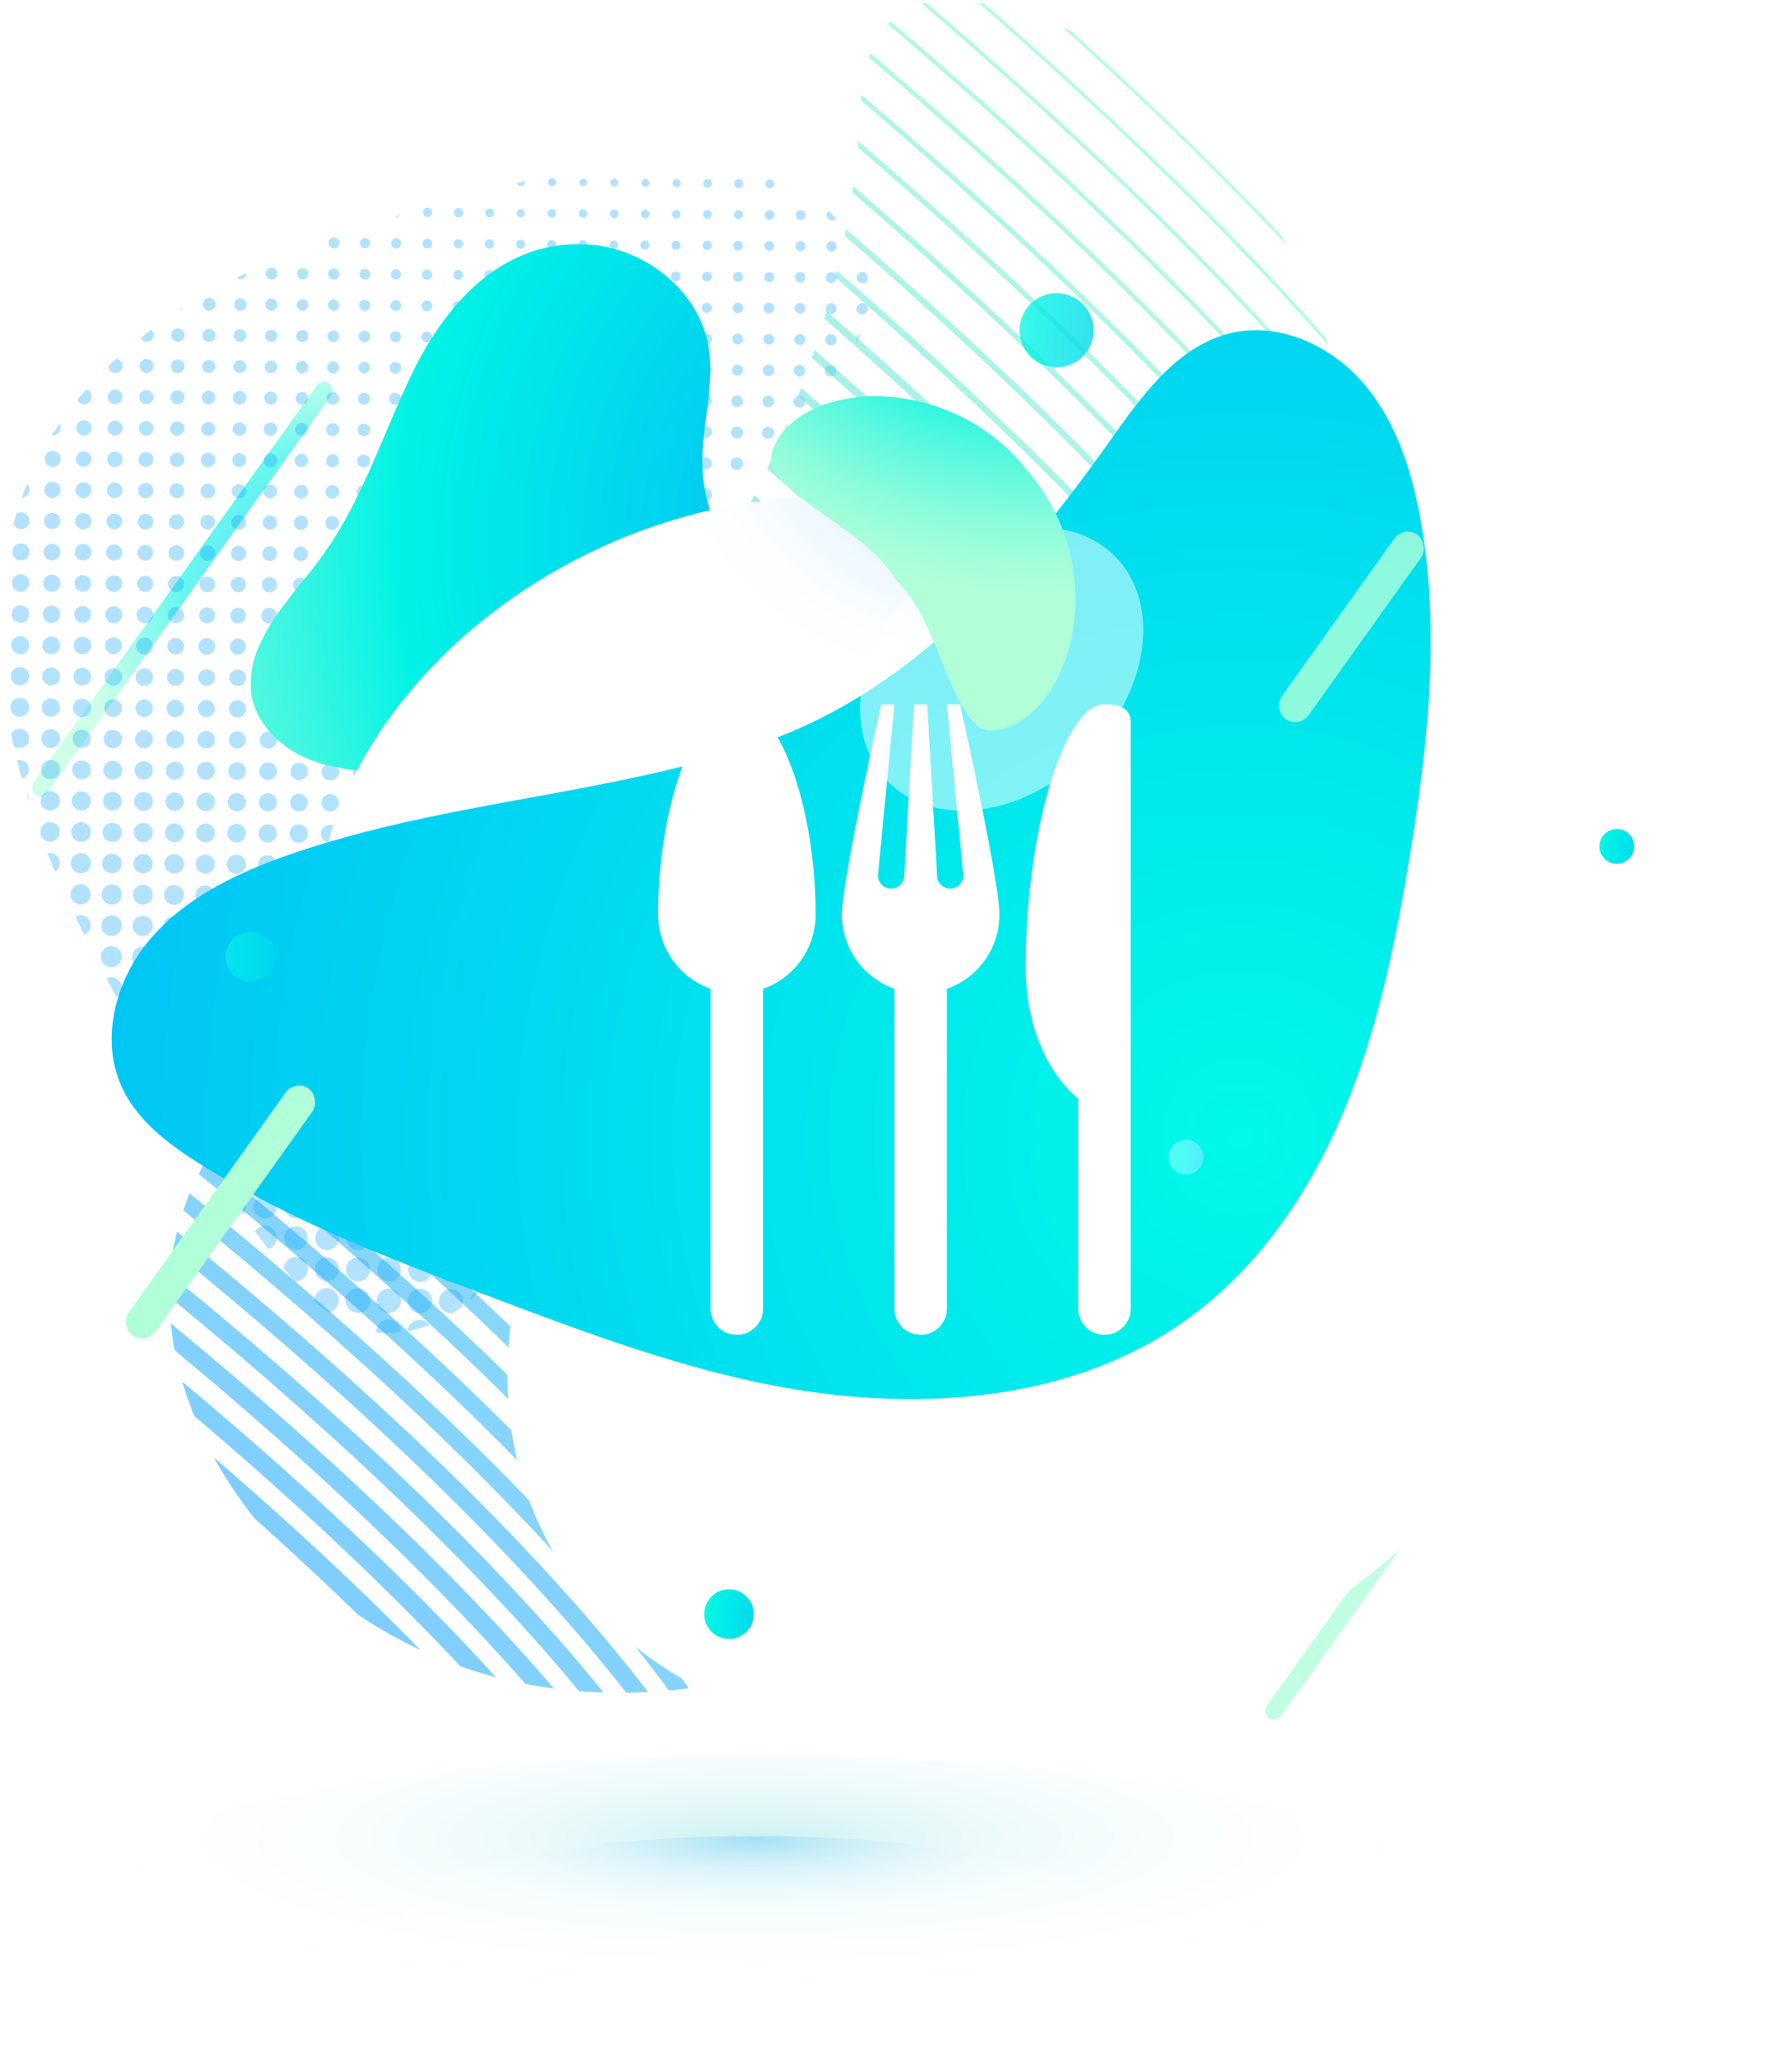 <svg xmlns="http://www.w3.org/2000/svg" xmlns:xlink="http://www.w3.org/1999/xlink" width="238.121" height="276.943" viewBox="0 0 238.121 276.943">
  <defs>
    <radialGradient id="radial-gradient" cx="1.783" cy="0.502" r="0.505" gradientTransform="matrix(23.622, -0.581, 16.864, 0.814, -43.173, 0.979)" gradientUnits="objectBoundingBox">
      <stop offset="0" stop-color="#00b1f9"/>
      <stop offset="0.552" stop-color="#00f2e6"/>
      <stop offset="0.635" stop-color="#2af5e2"/>
      <stop offset="0.76" stop-color="#63f9de"/>
      <stop offset="0.866" stop-color="#8dfcdb"/>
      <stop offset="0.95" stop-color="#a6fed9"/>
      <stop offset="1" stop-color="#b0ffd9"/>
    </radialGradient>
    <radialGradient id="radial-gradient-2" cx="0.714" cy="0.91" r="0.834" gradientTransform="matrix(23.623, -0.581, 16.862, 0.814, 127.085, -3.47)" xlink:href="#radial-gradient"/>
    <clipPath id="clip-path">
      <path id="Path_97" data-name="Path 97" d="M218.477,214.317c5.641-11.531,14.618-21.25,24.155-30.189,4.527-4.243,9.463-8.984,10.018-15.164.5-5.6-2.982-11.032-7.7-14.091s-10.483-4.091-16.1-4.338c-13.083-.579-26.021,2.7-38.525,6.594-9.469,2.947-18.9,6.294-27.43,11.347s-16.193,11.937-20.879,20.678c-8.121,15.146-6.325,33.883-.436,50.029,3.883,10.647,9.386,20.585,14.794,30.51,5.444,9.991,10.625,19.246,17.877,28.092,2.88,3.513,6.156,7.039,10.5,8.358,5.712,1.732,12.093-.916,16.117-5.324s6.054-10.281,7.305-16.118c3.864-18.017,1.962-36.672,5.168-54.791A58.54,58.54,0,0,1,218.477,214.317Z" transform="translate(-136.521 -150.468)" fill="none"/>
    </clipPath>
    <linearGradient id="linear-gradient" x1="1.523" y1="-0.255" x2="2.837" y2="-0.255" gradientUnits="objectBoundingBox">
      <stop offset="0" stop-color="#009dff"/>
      <stop offset="0.321" stop-color="#00ccf0"/>
      <stop offset="0.552" stop-color="#00f2e6"/>
      <stop offset="0.671" stop-color="#26f6d7"/>
      <stop offset="0.816" stop-color="#50fbc8"/>
      <stop offset="0.931" stop-color="#69fdbe"/>
      <stop offset="1" stop-color="#73ffbb"/>
    </linearGradient>
    <clipPath id="clip-path-2">
      <path id="Path_145" data-name="Path 145" d="M302.468,128.253a63.31,63.31,0,0,1,11.911,12.437c8.423,11.585,13.094,25.558,15.425,39.69,4.159,25.212,1.168,51.255-6.024,75.774-7.672,26.155-20.693,51.628-41.9,68.747s-51.658,24.387-76.57,13.326A61.373,61.373,0,0,1,178.1,314.406c-5.8-9.456-8.962-20.978-6.5-31.8,3.177-13.969,14.734-24.18,25.246-33.913,15.544-14.392,30.174-29.942,41.878-47.6,13.776-20.786,23.236-44.535,24.475-69.61.519-10.5,5.14-15.821,16.194-13.885A51.936,51.936,0,0,1,302.468,128.253Z" transform="translate(-170.755 -117.208)" fill="none"/>
    </clipPath>
    <radialGradient id="radial-gradient-3" cx="1.073" cy="1.198" r="2.245" gradientTransform="matrix(-0.845, -0.049, 0.042, -0.999, 13.657, 2.895)" xlink:href="#radial-gradient"/>
    <radialGradient id="radial-gradient-4" cx="0.5" cy="0.5" r="0.663" gradientTransform="matrix(-0.754, 0, 0, -0.754, 11.932, 14.805)" gradientUnits="objectBoundingBox">
      <stop offset="0" stop-color="#009eff"/>
      <stop offset="0.018" stop-color="#09a1ff"/>
      <stop offset="0.134" stop-color="#42b7ff"/>
      <stop offset="0.253" stop-color="#74caff"/>
      <stop offset="0.373" stop-color="#9fdaff"/>
      <stop offset="0.493" stop-color="#c1e7ff"/>
      <stop offset="0.615" stop-color="#dcf1ff"/>
      <stop offset="0.739" stop-color="#eff9ff"/>
      <stop offset="0.866" stop-color="#fbfdff"/>
      <stop offset="1" stop-color="#fff"/>
    </radialGradient>
    <radialGradient id="radial-gradient-5" cx="0.5" cy="0.5" r="0.5" gradientTransform="matrix(0, -1, 1, 0, 3.69, 23.994)" xlink:href="#radial-gradient-4"/>
    <radialGradient id="radial-gradient-6" cx="1.322" cy="0.483" r="1.448" gradientTransform="matrix(0.8, -0.606, 0.61, 0.795, -0.331, 0.836)" xlink:href="#radial-gradient"/>
    <radialGradient id="radial-gradient-7" cx="0.5" cy="0.5" r="0.663" gradientTransform="matrix(0.754, 0, 0, 0.754, 0.748, -0.332)" xlink:href="#radial-gradient-4"/>
    <radialGradient id="radial-gradient-8" cx="0.84" cy="0.907" r="4.707" gradientTransform="matrix(0.715, 0.47, -0.381, 0.883, 0.594, -0.446)" gradientUnits="objectBoundingBox">
      <stop offset="0" stop-color="#00f9e8"/>
      <stop offset="0.313" stop-color="#00b1f9"/>
      <stop offset="0.552" stop-color="#00f2e6"/>
      <stop offset="0.635" stop-color="#2af5e2"/>
      <stop offset="0.76" stop-color="#63f9de"/>
      <stop offset="0.866" stop-color="#8dfcdb"/>
      <stop offset="0.95" stop-color="#a6fed9"/>
      <stop offset="1" stop-color="#b0ffd9"/>
    </radialGradient>
    <radialGradient id="radial-gradient-9" cx="-1.3" cy="-0.078" r="0.928" gradientTransform="matrix(-7.517, 0.581, -5.366, -0.814, -3.885, 2.628)" xlink:href="#radial-gradient"/>
    <radialGradient id="radial-gradient-10" cx="0.922" cy="1.247" r="1.175" gradientTransform="matrix(-5.29, 0.642, -5.192, -0.899, -373.645, 23.332)" xlink:href="#radial-gradient"/>
    <radialGradient id="radial-gradient-11" cx="2.4" cy="0.756" r="4.038" gradientTransform="translate(0)" xlink:href="#radial-gradient"/>
    <radialGradient id="radial-gradient-12" cx="0.5" cy="0.5" r="0.663" gradientTransform="translate(1.836 -1.145) scale(0.754 0.754)" xlink:href="#radial-gradient-4"/>
    <radialGradient id="radial-gradient-13" cx="0.796" cy="-0.439" r="1.434" gradientTransform="matrix(0.682, 0.784, -0.861, 0.621, -0.076, -1.198)" xlink:href="#radial-gradient"/>
    <radialGradient id="radial-gradient-14" cx="2.4" cy="0.756" r="4.038" gradientUnits="objectBoundingBox">
      <stop offset="0" stop-color="#53cdff"/>
      <stop offset="0.552" stop-color="#4efff6"/>
      <stop offset="0.69" stop-color="#7effef"/>
      <stop offset="0.827" stop-color="#a8ffea"/>
      <stop offset="0.935" stop-color="#c1ffe7"/>
      <stop offset="1" stop-color="#cbffe6"/>
    </radialGradient>
    <radialGradient id="radial-gradient-15" cx="2.4" cy="0.756" r="4.038" gradientTransform="matrix(1, 0, 0, 1, 0, 0)" xlink:href="#radial-gradient"/>
    <radialGradient id="radial-gradient-16" cx="2.4" cy="0.756" r="4.038" gradientTransform="translate(0)" xlink:href="#radial-gradient"/>
    <radialGradient id="radial-gradient-17" cx="2.4" cy="0.756" r="4.038" gradientTransform="translate(0)" xlink:href="#radial-gradient"/>
    <radialGradient id="radial-gradient-18" cx="0.5" cy="0.5" r="2.243" gradientTransform="translate(0.389 0.15) scale(0.223 0.223)" gradientUnits="objectBoundingBox">
      <stop offset="0" stop-color="#00b9bf"/>
      <stop offset="0.072" stop-color="#2bc4c9"/>
      <stop offset="0.165" stop-color="#5cd2d6"/>
      <stop offset="0.262" stop-color="#88dee1"/>
      <stop offset="0.363" stop-color="#ace8ea"/>
      <stop offset="0.468" stop-color="#caf0f1"/>
      <stop offset="0.578" stop-color="#e1f7f7"/>
      <stop offset="0.696" stop-color="#f2fbfb"/>
      <stop offset="0.828" stop-color="#fbfefe"/>
      <stop offset="1" stop-color="#fff"/>
    </radialGradient>
    <radialGradient id="radial-gradient-19" cx="0.5" cy="0.5" r="2.243" gradientTransform="translate(0.389 -0.094) scale(0.223 0.223)" gradientUnits="objectBoundingBox">
      <stop offset="0" stop-color="#009eff"/>
      <stop offset="0.072" stop-color="#2baeff"/>
      <stop offset="0.165" stop-color="#5cc1ff"/>
      <stop offset="0.262" stop-color="#88d1ff"/>
      <stop offset="0.363" stop-color="#acdfff"/>
      <stop offset="0.468" stop-color="#caebff"/>
      <stop offset="0.578" stop-color="#e1f3ff"/>
      <stop offset="0.696" stop-color="#f2faff"/>
      <stop offset="0.828" stop-color="#fbfdff"/>
      <stop offset="1" stop-color="#fff"/>
    </radialGradient>
    <filter id="ios-restaurant" x="78.981" y="85.17" width="81.2" height="102.266" filterUnits="userSpaceOnUse">
      <feOffset dy="3" input="SourceAlpha"/>
      <feGaussianBlur stdDeviation="3" result="blur"/>
      <feFlood flood-color="#009aea"/>
      <feComposite operator="in" in2="blur"/>
      <feComposite in="SourceGraphic"/>
    </filter>
  </defs>
  <g id="Group_75" data-name="Group 75" transform="translate(-68.019 -188.967)">
    <g id="Group_23" data-name="Group 23" transform="translate(-68.502 71.76)">
      <g id="Group_22" data-name="Group 22" transform="translate(136.521 117.208)">
        <rect id="Rectangle_182" data-name="Rectangle 182" width="2.329" height="67.586" rx="1.164" transform="matrix(0.814, 0.581, -0.581, 0.814, 43.046, 50.568)" opacity="0.6" fill="url(#radial-gradient)"/>
        <rect id="Rectangle_183" data-name="Rectangle 183" width="2.329" height="67.586" rx="1.164" transform="matrix(0.814, 0.581, -0.581, 0.814, 207.967, 173.948)" opacity="0.8" fill="url(#radial-gradient-2)"/>
        <g id="Group_17" data-name="Group 17" transform="translate(0 21.99)" opacity="0.3">
          <g id="Group_16" data-name="Group 16" clip-path="url(#clip-path)">
            <path id="Path_96" data-name="Path 96" d="M178.095,306.291a1.66,1.66,0,1,1-.351-2.322A1.66,1.66,0,0,1,178.095,306.291Zm7.957-2.255a1.649,1.649,0,1,0,.349,2.305A1.649,1.649,0,0,0,186.052,304.037Zm4.151.038a1.637,1.637,0,1,0,.346,2.29A1.637,1.637,0,0,0,190.2,304.075Zm4.172.011a1.66,1.66,0,1,0,.351,2.321A1.661,1.661,0,0,0,194.374,304.086Zm-16.622-4.246a1.626,1.626,0,1,0,.344,2.273A1.625,1.625,0,0,0,177.752,299.84Zm4.165.02a1.637,1.637,0,1,0,.346,2.289A1.638,1.638,0,0,0,181.917,299.86Zm4.151.038a1.626,1.626,0,1,0,.344,2.273A1.626,1.626,0,0,0,186.067,299.9Zm4.164.02a1.637,1.637,0,1,0,.346,2.289A1.637,1.637,0,0,0,190.231,299.918Zm4.144.048a1.614,1.614,0,1,0,.341,2.257A1.614,1.614,0,0,0,194.376,299.966Zm4.151.038a1.6,1.6,0,1,0,.339,2.241A1.6,1.6,0,0,0,198.526,300Zm-24.91-4.341a1.614,1.614,0,1,0,.341,2.257A1.615,1.615,0,0,0,173.617,295.663Zm4.151.038a1.6,1.6,0,1,0,.339,2.241A1.6,1.6,0,0,0,177.767,295.7Zm4.157.029a1.6,1.6,0,1,0,.339,2.241A1.6,1.6,0,0,0,181.925,295.73Zm4.144.048a1.579,1.579,0,1,0,.334,2.208A1.579,1.579,0,0,0,186.069,295.778Zm4.171.011a1.6,1.6,0,1,0,.339,2.241A1.6,1.6,0,0,0,190.24,295.788Zm4.151.038a1.591,1.591,0,1,0,.337,2.225A1.592,1.592,0,0,0,194.391,295.826Zm4.165.02a1.6,1.6,0,1,0,.339,2.241A1.6,1.6,0,0,0,198.555,295.846Zm4.144.048a1.58,1.58,0,1,0,.334,2.209A1.58,1.58,0,0,0,202.7,295.893Zm-37.383-4.428a1.591,1.591,0,1,0,.337,2.225A1.591,1.591,0,0,0,165.316,291.466Zm4.158.028a1.591,1.591,0,1,0,.337,2.225A1.592,1.592,0,0,0,169.474,291.494Zm4.143.048a1.568,1.568,0,1,0,.332,2.193A1.568,1.568,0,0,0,173.618,291.542Zm4.172.011a1.591,1.591,0,1,0,.336,2.225A1.591,1.591,0,0,0,177.79,291.552Zm4.143.048a1.568,1.568,0,1,0,.332,2.193A1.568,1.568,0,0,0,181.933,291.6Zm4.151.038a1.557,1.557,0,1,0,.329,2.177A1.556,1.556,0,0,0,186.084,291.638Zm4.158.029a1.557,1.557,0,1,0,.329,2.177A1.557,1.557,0,0,0,190.242,291.667Zm4.151.038a1.545,1.545,0,1,0,.327,2.161A1.546,1.546,0,0,0,194.393,291.706Zm4.171.011a1.568,1.568,0,1,0,.332,2.192A1.568,1.568,0,0,0,198.564,291.716Zm4.151.038a1.557,1.557,0,1,0,.329,2.177A1.556,1.556,0,0,0,202.715,291.755Zm-37.376-4.438a1.579,1.579,0,1,0,.334,2.209A1.58,1.58,0,0,0,165.339,287.317Zm4.151.038a1.568,1.568,0,1,0,.331,2.192A1.568,1.568,0,0,0,169.49,287.355Zm4.144.048a1.545,1.545,0,1,0,.327,2.16A1.546,1.546,0,0,0,173.634,287.4Zm4.157.029a1.545,1.545,0,1,0,.327,2.16A1.544,1.544,0,0,0,177.791,287.432Zm4.151.038a1.533,1.533,0,1,0,.325,2.144A1.533,1.533,0,0,0,181.942,287.47Zm4.165.02a1.545,1.545,0,1,0,.327,2.16A1.544,1.544,0,0,0,186.106,287.49Zm4.151.038a1.533,1.533,0,1,0,.324,2.144A1.533,1.533,0,0,0,190.257,287.529Zm4.165.02a1.545,1.545,0,1,0,.327,2.16A1.545,1.545,0,0,0,194.422,287.548Zm4.144.048a1.522,1.522,0,1,0,.321,2.128A1.521,1.521,0,0,0,198.566,287.6Zm4.151.038a1.51,1.51,0,1,0,.319,2.112A1.51,1.51,0,0,0,202.717,287.634Zm4.164.02a1.522,1.522,0,1,0,.322,2.128A1.521,1.521,0,0,0,206.881,287.654Zm-45.691-4.5a1.545,1.545,0,1,0,.327,2.16A1.544,1.544,0,0,0,161.19,283.158Zm4.158.029a1.545,1.545,0,1,0,.327,2.16A1.545,1.545,0,0,0,165.348,283.187Zm4.144.048a1.522,1.522,0,1,0,.321,2.128A1.521,1.521,0,0,0,169.492,283.235Zm4.164.02a1.533,1.533,0,1,0,.325,2.144A1.533,1.533,0,0,0,173.656,283.255Zm4.151.038a1.522,1.522,0,1,0,.322,2.128A1.521,1.521,0,0,0,177.806,283.293Zm4.151.038a1.51,1.51,0,1,0,.32,2.112A1.51,1.51,0,0,0,181.957,283.332Zm4.158.029a1.51,1.51,0,1,0,.319,2.112A1.51,1.51,0,0,0,186.115,283.361Zm4.144.048a1.487,1.487,0,1,0,.314,2.079A1.487,1.487,0,0,0,190.259,283.408Zm4.171.01a1.511,1.511,0,1,0,.319,2.112A1.511,1.511,0,0,0,194.43,283.418Zm4.151.038a1.5,1.5,0,1,0,.317,2.1A1.5,1.5,0,0,0,198.581,283.457Zm4.165.02a1.511,1.511,0,1,0,.319,2.112A1.512,1.512,0,0,0,202.746,283.476Zm4.143.048a1.488,1.488,0,1,0,.315,2.08A1.487,1.487,0,0,0,206.889,283.524Zm-49.842-4.534a1.522,1.522,0,1,0,.322,2.128A1.521,1.521,0,0,0,157.047,278.99Zm4.165.02a1.533,1.533,0,1,0,.324,2.144A1.533,1.533,0,0,0,161.212,279.01Zm4.151.038a1.522,1.522,0,1,0,.322,2.128A1.523,1.523,0,0,0,165.363,279.048Zm4.144.048a1.5,1.5,0,1,0,.317,2.1A1.5,1.5,0,0,0,169.507,279.1Zm4.157.029a1.5,1.5,0,1,0,.317,2.1A1.5,1.5,0,0,0,173.664,279.125Zm4.151.038a1.488,1.488,0,1,0,.315,2.08A1.487,1.487,0,0,0,177.815,279.163Zm4.158.029a1.487,1.487,0,1,0,.314,2.08A1.488,1.488,0,0,0,181.973,279.192Zm4.151.038a1.476,1.476,0,1,0,.312,2.063A1.476,1.476,0,0,0,186.124,279.23Zm4.151.038a1.464,1.464,0,1,0,.309,2.048A1.464,1.464,0,0,0,190.274,279.269Zm4.157.029a1.464,1.464,0,1,0,.31,2.048A1.464,1.464,0,0,0,194.432,279.3Zm4.151.038a1.453,1.453,0,1,0,.307,2.031A1.452,1.452,0,0,0,198.582,279.336Zm4.171.011a1.476,1.476,0,1,0,.312,2.063A1.476,1.476,0,0,0,202.754,279.347Zm4.151.038a1.464,1.464,0,1,0,.31,2.048A1.464,1.464,0,0,0,206.9,279.385Zm-49.842-4.534a1.5,1.5,0,1,0,.317,2.1A1.5,1.5,0,0,0,157.063,274.851Zm4.158.029a1.5,1.5,0,1,0,.317,2.1A1.5,1.5,0,0,0,161.221,274.88Zm4.144.048a1.476,1.476,0,1,0,.312,2.063A1.477,1.477,0,0,0,165.365,274.928Zm4.164.02a1.487,1.487,0,1,0,.315,2.08A1.487,1.487,0,0,0,169.529,274.947Zm4.151.038a1.476,1.476,0,1,0,.312,2.063A1.476,1.476,0,0,0,173.679,274.986Zm4.144.048a1.453,1.453,0,1,0,.307,2.031A1.452,1.452,0,0,0,177.824,275.033Zm4.158.029a1.453,1.453,0,1,0,.307,2.031A1.453,1.453,0,0,0,181.982,275.063Zm4.151.038a1.441,1.441,0,1,0,.3,2.015A1.441,1.441,0,0,0,186.132,275.1Zm4.164.02a1.453,1.453,0,1,0,.307,2.031A1.452,1.452,0,0,0,190.3,275.121Zm4.151.038a1.441,1.441,0,1,0,.3,2.015A1.441,1.441,0,0,0,194.447,275.159Zm4.151.038a1.43,1.43,0,1,0,.3,2A1.43,1.43,0,0,0,198.6,275.2Zm4.157.029a1.43,1.43,0,1,0,.3,2A1.43,1.43,0,0,0,202.756,275.226Zm4.151.038a1.418,1.418,0,1,0,.3,1.983A1.418,1.418,0,0,0,206.906,275.265Zm-53.979-4.591a1.487,1.487,0,1,0,.314,2.079A1.488,1.488,0,0,0,152.928,270.674Zm4.157.029a1.487,1.487,0,1,0,.315,2.079A1.488,1.488,0,0,0,157.085,270.7Zm4.151.038a1.476,1.476,0,1,0,.312,2.063A1.475,1.475,0,0,0,161.236,270.741Zm4.144.048a1.453,1.453,0,1,0,.307,2.031A1.454,1.454,0,0,0,165.38,270.789Zm4.157.029a1.453,1.453,0,1,0,.307,2.031A1.453,1.453,0,0,0,169.537,270.818Zm4.144.048a1.43,1.43,0,1,0,.3,2A1.43,1.43,0,0,0,173.681,270.865Zm4.165.02a1.441,1.441,0,1,0,.3,2.015A1.441,1.441,0,0,0,177.846,270.885Zm4.151.038a1.43,1.43,0,1,0,.3,2A1.43,1.43,0,0,0,182,270.924Zm4.144.048a1.406,1.406,0,1,0,.3,1.966A1.406,1.406,0,0,0,186.141,270.971ZM190.3,271a1.406,1.406,0,1,0,.3,1.966A1.407,1.407,0,0,0,190.3,271Zm4.151.038a1.4,1.4,0,1,0,.295,1.951A1.395,1.395,0,0,0,194.449,271.038Zm4.171.011a1.418,1.418,0,1,0,.3,1.983A1.418,1.418,0,0,0,198.62,271.049Zm4.151.038a1.407,1.407,0,1,0,.3,1.967A1.407,1.407,0,0,0,202.771,271.087Zm4.165.02a1.418,1.418,0,1,0,.3,1.983A1.418,1.418,0,0,0,206.935,271.107Zm-54-4.563a1.453,1.453,0,1,0,.307,2.031A1.452,1.452,0,0,0,152.936,266.544Zm4.158.029a1.453,1.453,0,1,0,.307,2.031A1.452,1.452,0,0,0,157.094,266.573Zm4.151.038a1.441,1.441,0,1,0,.3,2.016A1.441,1.441,0,0,0,161.244,266.611Zm4.157.029a1.441,1.441,0,1,0,.3,2.015A1.441,1.441,0,0,0,165.4,266.64Zm4.144.048a1.418,1.418,0,1,0,.3,1.983A1.418,1.418,0,0,0,169.546,266.688Zm4.151.038a1.407,1.407,0,1,0,.3,1.967A1.407,1.407,0,0,0,173.7,266.726Zm4.158.029a1.407,1.407,0,1,0,.3,1.967A1.407,1.407,0,0,0,177.855,266.755Zm4.151.038a1.4,1.4,0,1,0,.295,1.951A1.4,1.4,0,0,0,182.005,266.793Zm4.157.029a1.4,1.4,0,1,0,.295,1.951A1.395,1.395,0,0,0,186.163,266.823Zm4.151.038a1.384,1.384,0,1,0,.293,1.935A1.384,1.384,0,0,0,190.313,266.861Zm4.151.038a1.372,1.372,0,1,0,.29,1.919A1.372,1.372,0,0,0,194.464,266.9Zm4.158.029a1.372,1.372,0,1,0,.29,1.919A1.373,1.373,0,0,0,198.622,266.928Zm4.151.038a1.361,1.361,0,1,0,.288,1.9A1.362,1.362,0,0,0,202.773,266.967Zm4.171.011a1.384,1.384,0,1,0,.292,1.935A1.383,1.383,0,0,0,206.944,266.977ZM148.8,262.366a1.441,1.441,0,1,0,.3,2.015A1.441,1.441,0,0,0,148.8,262.366Zm4.164.02a1.453,1.453,0,1,0,.307,2.032A1.452,1.452,0,0,0,152.965,262.386Zm4.144.048a1.43,1.43,0,1,0,.3,2A1.429,1.429,0,0,0,157.109,262.434Zm4.144.048a1.407,1.407,0,1,0,.3,1.967A1.407,1.407,0,0,0,161.253,262.481Zm4.157.029a1.407,1.407,0,1,0,.3,1.967A1.407,1.407,0,0,0,165.41,262.51Zm4.144.048a1.384,1.384,0,1,0,.293,1.935A1.383,1.383,0,0,0,169.554,262.558Zm4.165.02a1.4,1.4,0,1,0,.295,1.951A1.4,1.4,0,0,0,173.719,262.578Zm4.143.048a1.372,1.372,0,1,0,.29,1.919A1.371,1.371,0,0,0,177.863,262.626Zm4.151.038a1.361,1.361,0,1,0,.288,1.9A1.361,1.361,0,0,0,182.014,262.664Zm4.157.029a1.36,1.36,0,1,0,.288,1.9A1.36,1.36,0,0,0,186.171,262.693Zm4.151.038a1.349,1.349,0,1,0,.286,1.886A1.349,1.349,0,0,0,190.322,262.731Zm4.165.02a1.36,1.36,0,1,0,.288,1.9A1.36,1.36,0,0,0,194.487,262.751Zm4.151.038a1.349,1.349,0,1,0,.285,1.886A1.349,1.349,0,0,0,198.637,262.789Zm4.151.038a1.337,1.337,0,1,0,.283,1.87A1.338,1.338,0,0,0,202.788,262.828Zm4.165.02a1.349,1.349,0,1,0,.285,1.886A1.349,1.349,0,0,0,206.953,262.848Zm4.143.048a1.326,1.326,0,1,0,.281,1.854A1.325,1.325,0,0,0,211.1,262.9Zm-62.28-4.668a1.418,1.418,0,1,0,.3,1.983A1.418,1.418,0,0,0,148.816,258.228Zm4.157.029a1.418,1.418,0,1,0,.3,1.983A1.418,1.418,0,0,0,152.973,258.257Zm4.144.048a1.4,1.4,0,1,0,.295,1.95A1.394,1.394,0,0,0,157.117,258.3Zm4.157.029a1.395,1.395,0,1,0,.3,1.95A1.394,1.394,0,0,0,161.275,258.333Zm4.144.048a1.372,1.372,0,1,0,.29,1.918A1.372,1.372,0,0,0,165.419,258.381Zm4.144.048a1.349,1.349,0,1,0,.285,1.886A1.349,1.349,0,0,0,169.563,258.428Zm4.157.029a1.349,1.349,0,1,0,.286,1.886A1.349,1.349,0,0,0,173.72,258.458Zm4.151.038a1.337,1.337,0,1,0,.283,1.87A1.337,1.337,0,0,0,177.871,258.5Zm4.165.02a1.349,1.349,0,1,0,.286,1.886A1.349,1.349,0,0,0,182.036,258.516Zm4.151.038a1.337,1.337,0,1,0,.283,1.87A1.337,1.337,0,0,0,186.186,258.554Zm4.144.048a1.314,1.314,0,1,0,.278,1.837A1.314,1.314,0,0,0,190.331,258.6Zm4.171.01a1.338,1.338,0,1,0,.283,1.87A1.337,1.337,0,0,0,194.5,258.612Zm4.137.058a1.3,1.3,0,1,0,.276,1.821A1.3,1.3,0,0,0,198.639,258.669Zm4.172.01a1.326,1.326,0,1,0,.28,1.855A1.327,1.327,0,0,0,202.811,258.679Zm4.151.038a1.314,1.314,0,1,0,.278,1.838A1.315,1.315,0,0,0,206.961,258.717Zm-62.281-4.667a1.406,1.406,0,1,0,.3,1.966A1.406,1.406,0,0,0,144.681,254.05Zm4.157.028a1.406,1.406,0,1,0,.3,1.967A1.407,1.407,0,0,0,148.838,254.079Zm4.144.048a1.384,1.384,0,1,0,.293,1.935A1.384,1.384,0,0,0,152.982,254.126Zm4.144.048a1.36,1.36,0,1,0,.288,1.9A1.36,1.36,0,0,0,157.126,254.175Zm4.157.028a1.361,1.361,0,1,0,.288,1.9A1.36,1.36,0,0,0,161.283,254.2Zm4.144.048a1.337,1.337,0,1,0,.283,1.87A1.336,1.336,0,0,0,165.428,254.251Zm4.165.019a1.349,1.349,0,1,0,.285,1.886A1.349,1.349,0,0,0,169.592,254.271Zm4.144.048a1.326,1.326,0,1,0,.28,1.855A1.327,1.327,0,0,0,173.736,254.318Zm4.143.048a1.3,1.3,0,1,0,.276,1.822A1.3,1.3,0,0,0,177.88,254.366Zm4.158.029a1.3,1.3,0,1,0,.275,1.822A1.3,1.3,0,0,0,182.038,254.395Zm4.151.038a1.291,1.291,0,1,0,.273,1.806A1.291,1.291,0,0,0,186.188,254.433Zm4.165.02a1.3,1.3,0,1,0,.275,1.822A1.3,1.3,0,0,0,190.353,254.453Zm4.151.038a1.291,1.291,0,1,0,.273,1.806A1.291,1.291,0,0,0,194.5,254.491Zm4.151.038a1.28,1.28,0,1,0,.27,1.79A1.28,1.28,0,0,0,198.655,254.53Zm4.171.011a1.3,1.3,0,1,0,.275,1.821A1.3,1.3,0,0,0,202.826,254.54Zm4.137.057a1.268,1.268,0,1,0,.268,1.773A1.268,1.268,0,0,0,206.963,254.6Zm4.171.011a1.291,1.291,0,1,0,.273,1.806A1.291,1.291,0,0,0,211.134,254.608Zm-66.445-4.688a1.372,1.372,0,1,0,.29,1.919A1.373,1.373,0,0,0,144.689,249.92Zm4.157.029a1.372,1.372,0,1,0,.29,1.919A1.372,1.372,0,0,0,148.846,249.949Zm4.144.048a1.349,1.349,0,1,0,.286,1.886A1.349,1.349,0,0,0,152.991,250Zm4.157.029a1.349,1.349,0,1,0,.286,1.886A1.349,1.349,0,0,0,157.148,250.026Zm4.151.038a1.337,1.337,0,1,0,.282,1.87A1.338,1.338,0,0,0,161.3,250.064Zm4.143.048a1.314,1.314,0,1,0,.278,1.838A1.314,1.314,0,0,0,165.443,250.112Zm4.158.029a1.314,1.314,0,1,0,.278,1.838A1.315,1.315,0,0,0,169.6,250.141Zm4.143.048a1.291,1.291,0,1,0,.273,1.806A1.292,1.292,0,0,0,173.744,250.189Zm4.165.02a1.3,1.3,0,1,0,.276,1.821A1.3,1.3,0,0,0,177.909,250.208Zm4.144.048a1.28,1.28,0,1,0,.27,1.79A1.28,1.28,0,0,0,182.053,250.256Zm4.151.038a1.268,1.268,0,1,0,.268,1.773A1.268,1.268,0,0,0,186.2,250.294Zm4.165.02a1.28,1.28,0,1,0,.27,1.789A1.281,1.281,0,0,0,190.368,250.314Zm4.143.048a1.257,1.257,0,1,0,.266,1.757A1.256,1.256,0,0,0,194.512,250.362Zm4.165.02a1.268,1.268,0,1,0,.268,1.773A1.268,1.268,0,0,0,198.676,250.382Zm4.151.038a1.256,1.256,0,1,0,.266,1.757A1.257,1.257,0,0,0,202.827,250.42Zm4.151.038a1.245,1.245,0,1,0,.264,1.741A1.244,1.244,0,0,0,206.978,250.458Zm-66.417-4.725a1.372,1.372,0,1,0,.29,1.919A1.372,1.372,0,0,0,140.561,245.734Zm4.143.048a1.349,1.349,0,1,0,.286,1.886A1.349,1.349,0,0,0,144.7,245.781Zm4.158.029a1.349,1.349,0,1,0,.285,1.886A1.349,1.349,0,0,0,148.862,245.81Zm4.143.048a1.326,1.326,0,1,0,.28,1.854A1.326,1.326,0,0,0,153.006,245.858Zm4.158.029a1.326,1.326,0,1,0,.28,1.854A1.326,1.326,0,0,0,157.164,245.887Zm4.143.048a1.3,1.3,0,1,0,.276,1.821A1.3,1.3,0,0,0,161.307,245.935Zm4.158.029a1.3,1.3,0,1,0,.276,1.821A1.3,1.3,0,0,0,165.465,245.964Zm4.144.048a1.28,1.28,0,1,0,.27,1.789A1.28,1.28,0,0,0,169.609,246.011Zm4.143.048a1.256,1.256,0,1,0,.266,1.757A1.257,1.257,0,0,0,173.753,246.059Zm4.165.02a1.268,1.268,0,1,0,.268,1.773A1.268,1.268,0,0,0,177.917,246.079Zm4.144.048a1.245,1.245,0,1,0,.263,1.741A1.245,1.245,0,0,0,182.062,246.126Zm4.165.02a1.257,1.257,0,1,0,.266,1.757A1.257,1.257,0,0,0,186.226,246.146Zm4.151.038a1.245,1.245,0,1,0,.263,1.741A1.245,1.245,0,0,0,190.377,246.185Zm4.143.048a1.222,1.222,0,1,0,.259,1.708A1.222,1.222,0,0,0,194.52,246.232Zm4.171.01a1.245,1.245,0,1,0,.264,1.741A1.245,1.245,0,0,0,198.692,246.242Zm4.138.057a1.211,1.211,0,1,0,.256,1.693A1.21,1.21,0,0,0,202.829,246.3Zm4.171.011a1.234,1.234,0,1,0,.261,1.725A1.234,1.234,0,0,0,207,246.31Zm4.151.038a1.222,1.222,0,1,0,.259,1.709A1.223,1.223,0,0,0,211.151,246.348ZM140.569,241.6a1.337,1.337,0,1,0,.283,1.87A1.337,1.337,0,0,0,140.569,241.6Zm4.158.029a1.337,1.337,0,1,0,.283,1.87A1.338,1.338,0,0,0,144.727,241.633Zm4.143.048a1.314,1.314,0,1,0,.278,1.837A1.313,1.313,0,0,0,148.87,241.681Zm4.144.048a1.291,1.291,0,1,0,.273,1.806A1.29,1.29,0,0,0,153.014,241.728Zm4.158.029a1.291,1.291,0,1,0,.273,1.8A1.291,1.291,0,0,0,157.172,241.757Zm4.143.048a1.268,1.268,0,1,0,.268,1.773A1.268,1.268,0,0,0,161.316,241.805Zm4.158.028a1.268,1.268,0,1,0,.268,1.774A1.268,1.268,0,0,0,165.474,241.834Zm4.143.048a1.245,1.245,0,1,0,.264,1.741A1.245,1.245,0,0,0,169.617,241.881Zm4.165.02a1.257,1.257,0,1,0,.266,1.757A1.257,1.257,0,0,0,173.782,241.9Zm4.144.048a1.234,1.234,0,1,0,.261,1.725A1.234,1.234,0,0,0,177.926,241.949Zm4.144.048a1.211,1.211,0,1,0,.256,1.693A1.212,1.212,0,0,0,182.07,242Zm4.164.02a1.222,1.222,0,1,0,.259,1.709A1.221,1.221,0,0,0,186.234,242.016Zm4.144.048a1.2,1.2,0,1,0,.254,1.677A1.2,1.2,0,0,0,190.378,242.064Zm4.165.02a1.211,1.211,0,1,0,.256,1.693A1.21,1.21,0,0,0,194.543,242.083Zm4.151.038a1.2,1.2,0,1,0,.254,1.677A1.2,1.2,0,0,0,198.694,242.122Zm4.151.038a1.187,1.187,0,1,0,.251,1.661A1.187,1.187,0,0,0,202.844,242.16Zm4.171.011a1.21,1.21,0,1,0,.256,1.693A1.21,1.21,0,0,0,207.015,242.171Zm4.138.057a1.176,1.176,0,1,0,.249,1.644A1.176,1.176,0,0,0,211.153,242.228Zm-70.576-4.754a1.3,1.3,0,1,0,.276,1.822A1.3,1.3,0,0,0,140.577,237.474Zm4.165.02a1.314,1.314,0,1,0,.278,1.838A1.315,1.315,0,0,0,144.742,237.494Zm4.137.057a1.28,1.28,0,1,0,.271,1.79A1.279,1.279,0,0,0,148.879,237.551Zm4.158.029a1.28,1.28,0,1,0,.27,1.79A1.28,1.28,0,0,0,153.037,237.58Zm4.143.048a1.257,1.257,0,1,0,.266,1.757A1.256,1.256,0,0,0,157.18,237.627Zm4.158.029a1.257,1.257,0,1,0,.266,1.757A1.257,1.257,0,0,0,161.338,237.656Zm4.151.038a1.245,1.245,0,1,0,.263,1.741A1.245,1.245,0,0,0,165.489,237.695Zm4.137.057a1.211,1.211,0,1,0,.257,1.693A1.21,1.21,0,0,0,169.626,237.752Zm4.165.02a1.222,1.222,0,1,0,.259,1.709A1.222,1.222,0,0,0,173.79,237.771Zm4.144.048a1.2,1.2,0,1,0,.253,1.677A1.2,1.2,0,0,0,177.935,237.819Zm4.165.02a1.21,1.21,0,1,0,.256,1.693A1.211,1.211,0,0,0,182.1,237.839Zm4.143.048a1.187,1.187,0,1,0,.251,1.661A1.187,1.187,0,0,0,186.243,237.886Zm4.151.038a1.176,1.176,0,1,0,.249,1.644A1.176,1.176,0,0,0,190.393,237.925Zm4.165.02a1.187,1.187,0,1,0,.251,1.66A1.187,1.187,0,0,0,194.558,237.945Zm4.144.048a1.164,1.164,0,1,0,.246,1.628A1.165,1.165,0,0,0,198.7,237.992Zm4.165.02a1.176,1.176,0,1,0,.249,1.644A1.175,1.175,0,0,0,202.867,238.012Zm4.151.038a1.165,1.165,0,1,0,.246,1.628A1.164,1.164,0,0,0,207.017,238.05Zm-70.568-4.763a1.3,1.3,0,1,0,.275,1.821A1.3,1.3,0,0,0,136.449,233.287Zm4.157.029a1.3,1.3,0,1,0,.276,1.821A1.3,1.3,0,0,0,140.606,233.317Zm4.144.048a1.28,1.28,0,1,0,.27,1.789A1.28,1.28,0,0,0,144.751,233.364Zm4.144.048a1.257,1.257,0,1,0,.266,1.757A1.257,1.257,0,0,0,148.895,233.412Zm4.157.029a1.257,1.257,0,1,0,.266,1.757A1.257,1.257,0,0,0,153.052,233.441Zm4.137.057a1.222,1.222,0,1,0,.259,1.709A1.221,1.221,0,0,0,157.189,233.5Zm4.165.02a1.233,1.233,0,1,0,.261,1.725A1.234,1.234,0,0,0,161.354,233.518Zm4.144.048a1.21,1.21,0,1,0,.256,1.693A1.21,1.21,0,0,0,165.5,233.565Zm4.157.029a1.21,1.21,0,1,0,.256,1.693A1.21,1.21,0,0,0,169.655,233.594Zm4.144.048a1.187,1.187,0,1,0,.251,1.66A1.188,1.188,0,0,0,173.8,233.642Zm4.144.048a1.165,1.165,0,1,0,.246,1.628A1.165,1.165,0,0,0,177.943,233.689Zm4.165.02a1.176,1.176,0,1,0,.249,1.644A1.176,1.176,0,0,0,182.108,233.709Zm4.143.048a1.153,1.153,0,1,0,.244,1.612A1.152,1.152,0,0,0,186.251,233.757Zm4.165.02a1.164,1.164,0,1,0,.246,1.628A1.164,1.164,0,0,0,190.416,233.777Zm4.144.048a1.141,1.141,0,1,0,.241,1.6A1.141,1.141,0,0,0,194.56,233.824Zm4.151.038a1.13,1.13,0,1,0,.239,1.579A1.129,1.129,0,0,0,198.711,233.863Zm4.171.01a1.153,1.153,0,1,0,.244,1.613A1.153,1.153,0,0,0,202.882,233.873Zm4.137.057a1.118,1.118,0,1,0,.237,1.564A1.118,1.118,0,0,0,207.019,233.929Zm4.171.011a1.141,1.141,0,1,0,.241,1.6A1.142,1.142,0,0,0,211.19,233.94Zm-74.726-4.791a1.28,1.28,0,1,0,.27,1.789A1.28,1.28,0,0,0,136.464,229.149Zm4.157.029a1.28,1.28,0,1,0,.271,1.789A1.279,1.279,0,0,0,140.622,229.178Zm4.144.048a1.256,1.256,0,1,0,.266,1.757A1.257,1.257,0,0,0,144.766,229.225Zm4.158.029a1.256,1.256,0,1,0,.265,1.757A1.257,1.257,0,0,0,148.924,229.254Zm4.137.057a1.222,1.222,0,1,0,.259,1.708A1.223,1.223,0,0,0,153.061,229.311Zm4.144.048a1.2,1.2,0,1,0,.253,1.676A1.2,1.2,0,0,0,157.2,229.359Zm4.157.029a1.2,1.2,0,1,0,.254,1.676A1.2,1.2,0,0,0,161.362,229.388Zm4.144.048a1.176,1.176,0,1,0,.249,1.644A1.175,1.175,0,0,0,165.506,229.436Zm4.157.028a1.176,1.176,0,1,0,.249,1.645A1.176,1.176,0,0,0,169.664,229.464Zm4.144.048a1.153,1.153,0,1,0,.244,1.613A1.153,1.153,0,0,0,173.808,229.512Zm4.165.02a1.165,1.165,0,1,0,.246,1.628A1.165,1.165,0,0,0,177.972,229.531Zm4.143.048a1.141,1.141,0,1,0,.241,1.6A1.142,1.142,0,0,0,182.116,229.579Zm4.144.048a1.118,1.118,0,1,0,.237,1.564A1.118,1.118,0,0,0,186.26,229.627Zm4.165.02a1.13,1.13,0,1,0,.239,1.58A1.13,1.13,0,0,0,190.424,229.646Zm4.144.048a1.107,1.107,0,1,0,.234,1.548A1.107,1.107,0,0,0,194.569,229.694Zm4.164.02a1.118,1.118,0,1,0,.237,1.564A1.118,1.118,0,0,0,198.733,229.714Zm4.151.038a1.107,1.107,0,1,0,.234,1.548A1.106,1.106,0,0,0,202.883,229.752Zm4.151.038a1.1,1.1,0,1,0,.231,1.531A1.1,1.1,0,0,0,207.035,229.791Zm4.171.011a1.118,1.118,0,1,0,.236,1.564A1.119,1.119,0,0,0,211.206,229.8Zm-78.87-4.84a1.28,1.28,0,1,0,.271,1.79A1.279,1.279,0,0,0,132.335,224.962Zm4.158.029a1.28,1.28,0,1,0,.27,1.79A1.28,1.28,0,0,0,136.493,224.991Zm4.144.048a1.257,1.257,0,1,0,.266,1.757A1.257,1.257,0,0,0,140.638,225.038Zm4.137.057a1.222,1.222,0,1,0,.259,1.709A1.222,1.222,0,0,0,144.774,225.1Zm4.157.029a1.222,1.222,0,1,0,.259,1.709A1.221,1.221,0,0,0,148.932,225.124Zm4.138.057a1.188,1.188,0,1,0,.251,1.661A1.189,1.189,0,0,0,153.069,225.181Zm4.165.02a1.2,1.2,0,1,0,.253,1.677A1.2,1.2,0,0,0,157.234,225.2Zm4.137.057a1.164,1.164,0,1,0,.246,1.628A1.165,1.165,0,0,0,161.371,225.258Zm4.144.048a1.141,1.141,0,1,0,.241,1.6A1.141,1.141,0,0,0,165.515,225.305Zm4.157.029a1.141,1.141,0,1,0,.241,1.6A1.142,1.142,0,0,0,169.672,225.334Zm4.144.048a1.118,1.118,0,1,0,.236,1.564A1.118,1.118,0,0,0,173.816,225.382Zm4.165.02a1.13,1.13,0,1,0,.239,1.58A1.131,1.131,0,0,0,177.981,225.4Zm4.143.048a1.107,1.107,0,1,0,.234,1.548A1.107,1.107,0,0,0,182.124,225.449Zm4.165.02a1.118,1.118,0,1,0,.237,1.564A1.118,1.118,0,0,0,186.289,225.469Zm4.144.048a1.1,1.1,0,1,0,.231,1.531A1.1,1.1,0,0,0,190.433,225.517Zm4.144.048a1.072,1.072,0,1,0,.226,1.5A1.072,1.072,0,0,0,194.577,225.565Zm4.171.011a1.1,1.1,0,1,0,.231,1.531A1.1,1.1,0,0,0,198.748,225.575Zm4.143.048a1.072,1.072,0,1,0,.227,1.5A1.071,1.071,0,0,0,202.892,225.623Zm4.165.02a1.083,1.083,0,1,0,.229,1.515A1.084,1.084,0,0,0,207.056,225.643Zm4.151.038a1.072,1.072,0,1,0,.227,1.5A1.072,1.072,0,0,0,211.207,225.681Zm-78.856-4.858a1.257,1.257,0,1,0,.266,1.757A1.257,1.257,0,0,0,132.351,220.823Zm4.157.029a1.257,1.257,0,1,0,.266,1.757A1.257,1.257,0,0,0,136.509,220.852Zm4.138.057a1.222,1.222,0,1,0,.258,1.709A1.222,1.222,0,0,0,140.646,220.909Zm4.157.029a1.222,1.222,0,1,0,.259,1.709A1.222,1.222,0,0,0,144.8,220.938Zm4.137.057a1.187,1.187,0,1,0,.251,1.66A1.187,1.187,0,0,0,148.94,220.995Zm4.144.048a1.164,1.164,0,1,0,.246,1.628A1.165,1.165,0,0,0,153.084,221.042Zm4.157.029a1.164,1.164,0,1,0,.247,1.628A1.164,1.164,0,0,0,157.242,221.071Zm4.137.057a1.13,1.13,0,1,0,.239,1.58A1.13,1.13,0,0,0,161.379,221.128Zm4.165.02a1.141,1.141,0,1,0,.241,1.6A1.141,1.141,0,0,0,165.544,221.148Zm4.137.057a1.107,1.107,0,1,0,.234,1.548A1.107,1.107,0,0,0,169.681,221.2Zm4.165.02a1.118,1.118,0,1,0,.236,1.564A1.118,1.118,0,0,0,173.845,221.225Zm4.143.048a1.1,1.1,0,1,0,.232,1.531A1.1,1.1,0,0,0,177.989,221.272Zm4.144.048a1.072,1.072,0,1,0,.227,1.5A1.072,1.072,0,0,0,182.133,221.32Zm4.165.02a1.084,1.084,0,1,0,.229,1.515A1.083,1.083,0,0,0,186.3,221.34Zm4.144.048a1.061,1.061,0,1,0,.224,1.483A1.061,1.061,0,0,0,190.442,221.387Zm4.164.02a1.072,1.072,0,1,0,.227,1.5A1.071,1.071,0,0,0,194.606,221.407Zm4.144.048a1.049,1.049,0,1,0,.222,1.466A1.049,1.049,0,0,0,198.75,221.455Zm4.151.038a1.038,1.038,0,1,0,.22,1.451A1.038,1.038,0,0,0,202.9,221.492Zm4.171.011a1.061,1.061,0,1,0,.225,1.484A1.061,1.061,0,0,0,207.072,221.5Zm4.138.057a1.026,1.026,0,1,0,.217,1.435A1.027,1.027,0,0,0,211.209,221.56Zm4.171.011a1.049,1.049,0,1,0,.221,1.467A1.049,1.049,0,0,0,215.38,221.57Zm-78.863-4.848a1.222,1.222,0,1,0,.258,1.708A1.223,1.223,0,0,0,136.517,216.722Zm4.137.057a1.187,1.187,0,1,0,.251,1.66A1.187,1.187,0,0,0,140.654,216.779Zm4.158.029a1.187,1.187,0,1,0,.251,1.66A1.188,1.188,0,0,0,144.812,216.808Zm4.144.048a1.165,1.165,0,1,0,.246,1.628A1.164,1.164,0,0,0,148.956,216.856Zm4.157.028a1.165,1.165,0,1,0,.246,1.628A1.165,1.165,0,0,0,153.114,216.884Zm4.137.058a1.13,1.13,0,1,0,.239,1.579A1.129,1.129,0,0,0,157.25,216.942Zm4.144.047a1.107,1.107,0,1,0,.234,1.548A1.107,1.107,0,0,0,161.395,216.989Zm4.157.029a1.107,1.107,0,1,0,.234,1.548A1.107,1.107,0,0,0,165.552,217.018Zm4.144.048a1.084,1.084,0,1,0,.229,1.516A1.084,1.084,0,0,0,169.7,217.065Zm4.158.029a1.084,1.084,0,1,0,.229,1.515A1.084,1.084,0,0,0,173.854,217.094Zm4.143.048a1.061,1.061,0,1,0,.225,1.484A1.061,1.061,0,0,0,178,217.142Zm4.165.02a1.072,1.072,0,1,0,.227,1.5A1.073,1.073,0,0,0,182.162,217.162Zm4.144.048a1.049,1.049,0,1,0,.221,1.467A1.049,1.049,0,0,0,186.306,217.209Zm4.144.048a1.026,1.026,0,1,0,.217,1.435A1.028,1.028,0,0,0,190.45,217.257Zm4.164.02a1.038,1.038,0,1,0,.22,1.451A1.037,1.037,0,0,0,194.614,217.277Zm4.144.048a1.014,1.014,0,1,0,.215,1.419A1.015,1.015,0,0,0,198.758,217.325Zm4.165.02a1.026,1.026,0,1,0,.217,1.435A1.026,1.026,0,0,0,202.923,217.344Zm4.151.038a1.014,1.014,0,1,0,.214,1.419A1.015,1.015,0,0,0,207.074,217.383Zm4.151.038a1,1,0,1,0,.212,1.4A1,1,0,0,0,211.224,217.421Zm-78.829-4.9a1.234,1.234,0,1,0,.261,1.725A1.234,1.234,0,0,0,132.4,212.526Zm4.137.057a1.2,1.2,0,1,0,.254,1.677A1.2,1.2,0,0,0,136.532,212.583Zm4.151.038a1.188,1.188,0,1,0,.251,1.661A1.187,1.187,0,0,0,140.683,212.621Zm4.144.048a1.164,1.164,0,1,0,.246,1.628A1.165,1.165,0,0,0,144.827,212.669Zm4.137.057a1.13,1.13,0,1,0,.239,1.58A1.129,1.129,0,0,0,148.964,212.726Zm4.158.029a1.13,1.13,0,1,0,.239,1.58A1.131,1.131,0,0,0,153.122,212.755Zm4.144.048a1.107,1.107,0,1,0,.234,1.548A1.107,1.107,0,0,0,157.266,212.8Zm4.157.029a1.107,1.107,0,1,0,.234,1.548A1.107,1.107,0,0,0,161.424,212.831Zm4.137.057a1.072,1.072,0,1,0,.227,1.5A1.072,1.072,0,0,0,165.56,212.888Zm4.144.048a1.049,1.049,0,1,0,.222,1.467A1.049,1.049,0,0,0,169.7,212.936Zm4.158.029a1.049,1.049,0,1,0,.221,1.467A1.049,1.049,0,0,0,173.863,212.965Zm4.143.048a1.026,1.026,0,1,0,.217,1.435A1.026,1.026,0,0,0,178.006,213.012Zm4.165.02a1.038,1.038,0,1,0,.219,1.451A1.038,1.038,0,0,0,182.171,213.032Zm4.137.057a1,1,0,1,0,.212,1.4A1,1,0,0,0,186.307,213.089Zm4.165.02a1.014,1.014,0,1,0,.215,1.419A1.015,1.015,0,0,0,190.472,213.109Zm4.151.038a1,1,0,1,0,.212,1.4A1,1,0,0,0,194.623,213.147Zm4.144.048a.98.98,0,1,0,.207,1.371A.98.98,0,0,0,198.767,213.195Zm4.171.011a1,1,0,1,0,.212,1.4A1,1,0,0,0,202.938,213.206Zm4.144.048a.98.98,0,1,0,.207,1.37A.98.98,0,0,0,207.082,213.253Zm4.165.02a.992.992,0,1,0,.21,1.386A.991.991,0,0,0,211.247,213.273Zm4.151.038a.98.98,0,1,0,.207,1.37A.98.98,0,0,0,215.4,213.311Zm-82.987-4.924a1.21,1.21,0,1,0,.256,1.693A1.21,1.21,0,0,0,132.411,208.387Zm4.13.066a1.164,1.164,0,1,0,.247,1.628A1.165,1.165,0,0,0,136.541,208.453Zm4.158.029a1.165,1.165,0,1,0,.246,1.628A1.165,1.165,0,0,0,140.7,208.482Zm4.137.057a1.13,1.13,0,1,0,.239,1.58A1.131,1.131,0,0,0,144.836,208.539Zm4.157.029a1.13,1.13,0,1,0,.239,1.58A1.13,1.13,0,0,0,148.993,208.568Zm4.144.048a1.107,1.107,0,1,0,.234,1.548A1.107,1.107,0,0,0,153.137,208.616Zm4.137.057a1.072,1.072,0,1,0,.227,1.5A1.071,1.071,0,0,0,157.274,208.673Zm4.158.029a1.072,1.072,0,1,0,.227,1.5A1.072,1.072,0,0,0,161.432,208.7Zm4.137.057a1.037,1.037,0,1,0,.219,1.451A1.037,1.037,0,0,0,165.569,208.759Zm4.165.02a1.049,1.049,0,1,0,.222,1.467A1.049,1.049,0,0,0,169.734,208.778Zm4.137.057a1.014,1.014,0,1,0,.215,1.418A1.014,1.014,0,0,0,173.87,208.835Zm4.144.048a.991.991,0,1,0,.21,1.386A.991.991,0,0,0,178.015,208.883Zm4.165.02a1,1,0,1,0,.212,1.4A1,1,0,0,0,182.179,208.9Zm4.144.048a.98.98,0,1,0,.207,1.37A.98.98,0,0,0,186.323,208.95Zm4.164.019a.992.992,0,1,0,.21,1.387A.992.992,0,0,0,190.487,208.97Zm4.138.058a.957.957,0,1,0,.2,1.338A.956.956,0,0,0,194.625,209.027Zm4.171.01a.98.98,0,1,0,.207,1.371A.981.981,0,0,0,198.8,209.037Zm4.144.048a.957.957,0,1,0,.2,1.338A.957.957,0,0,0,202.94,209.085Zm4.151.038a.945.945,0,1,0,.2,1.322A.946.946,0,0,0,207.091,209.123Zm4.171.011a.969.969,0,1,0,.2,1.355A.968.968,0,0,0,211.262,209.133Zm4.151.038a.957.957,0,1,0,.2,1.338A.957.957,0,0,0,215.413,209.172Zm4.157.029a.957.957,0,1,0,.2,1.338A.958.958,0,0,0,219.57,209.2Zm-87.151-4.943a1.176,1.176,0,1,0,.249,1.644A1.176,1.176,0,0,0,132.419,204.257Zm4.151.038a1.164,1.164,0,1,0,.247,1.628A1.164,1.164,0,0,0,136.57,204.3Zm4.144.048a1.141,1.141,0,1,0,.241,1.6A1.141,1.141,0,0,0,140.714,204.343Zm4.137.057a1.107,1.107,0,1,0,.234,1.547A1.107,1.107,0,0,0,144.851,204.4Zm4.158.028a1.107,1.107,0,1,0,.234,1.548A1.107,1.107,0,0,0,149.009,204.429Zm4.137.057a1.072,1.072,0,1,0,.227,1.5A1.073,1.073,0,0,0,153.146,204.486Zm4.157.029a1.072,1.072,0,1,0,.227,1.5A1.072,1.072,0,0,0,157.3,204.515Zm4.137.057a1.038,1.038,0,1,0,.22,1.451A1.039,1.039,0,0,0,161.441,204.572Zm4.143.048a1.015,1.015,0,1,0,.215,1.419A1.015,1.015,0,0,0,165.584,204.619Zm4.158.029a1.015,1.015,0,1,0,.214,1.419A1.015,1.015,0,0,0,169.742,204.648Zm4.144.048a.991.991,0,1,0,.21,1.386A.992.992,0,0,0,173.886,204.7Zm4.157.029a.992.992,0,1,0,.21,1.386A.992.992,0,0,0,178.044,204.725Zm4.144.048a.969.969,0,1,0,.2,1.354A.968.968,0,0,0,182.188,204.773Zm4.157.029a.968.968,0,1,0,.2,1.355A.968.968,0,0,0,186.345,204.8Zm4.144.048a.945.945,0,1,0,.2,1.322A.946.946,0,0,0,190.489,204.849Zm4.151.038a.934.934,0,1,0,.2,1.306A.934.934,0,0,0,194.64,204.888Zm4.165.02a.945.945,0,1,0,.2,1.322A.946.946,0,0,0,198.8,204.907Zm4.143.048a.922.922,0,1,0,.2,1.29A.922.922,0,0,0,202.948,204.955Zm4.165.02a.934.934,0,1,0,.2,1.306A.934.934,0,0,0,207.113,204.975Zm4.151.038a.922.922,0,1,0,.2,1.29A.922.922,0,0,0,211.263,205.013Zm4.158.029a.922.922,0,1,0,.2,1.29A.923.923,0,0,0,215.421,205.042Zm4.165.02a.934.934,0,1,0,.2,1.306A.935.935,0,0,0,219.586,205.062Zm-87.151-4.944a1.153,1.153,0,1,0,.244,1.612A1.153,1.153,0,0,0,132.435,200.118Zm4.151.038a1.141,1.141,0,1,0,.241,1.6A1.142,1.142,0,0,0,136.585,200.156Zm4.144.048a1.118,1.118,0,1,0,.237,1.564A1.118,1.118,0,0,0,140.729,200.2Zm4.151.038a1.107,1.107,0,1,0,.234,1.548A1.107,1.107,0,0,0,144.88,200.242Zm4.137.057a1.072,1.072,0,1,0,.227,1.5A1.072,1.072,0,0,0,149.017,200.3Zm4.144.048a1.049,1.049,0,1,0,.222,1.467A1.049,1.049,0,0,0,153.161,200.347Zm4.151.038a1.038,1.038,0,1,0,.22,1.451A1.037,1.037,0,0,0,157.312,200.385Zm4.144.048a1.014,1.014,0,1,0,.214,1.419A1.014,1.014,0,0,0,161.456,200.433Zm4.157.029a1.014,1.014,0,1,0,.215,1.419A1.014,1.014,0,0,0,165.613,200.462Zm4.137.057a.98.98,0,1,0,.207,1.371A.981.981,0,0,0,169.751,200.519Zm4.144.048a.957.957,0,1,0,.2,1.338A.957.957,0,0,0,173.895,200.566Zm4.157.029a.957.957,0,1,0,.2,1.338A.957.957,0,0,0,178.052,200.6Zm4.144.048a.934.934,0,1,0,.2,1.306A.934.934,0,0,0,182.2,200.643Zm4.164.02a.945.945,0,1,0,.2,1.322A.945.945,0,0,0,186.36,200.663Zm4.138.057a.911.911,0,1,0,.192,1.273A.911.911,0,0,0,190.5,200.72Zm4.165.02a.922.922,0,1,0,.2,1.29A.923.923,0,0,0,194.662,200.739Zm4.151.038a.911.911,0,1,0,.192,1.273A.911.911,0,0,0,198.813,200.778Zm4.143.048a.887.887,0,1,0,.188,1.241A.887.887,0,0,0,202.957,200.825Zm4.171.011a.911.911,0,1,0,.193,1.273A.911.911,0,0,0,207.128,200.836Zm4.151.038a.9.9,0,1,0,.19,1.258A.9.9,0,0,0,211.279,200.874Zm4.157.029a.9.9,0,1,0,.19,1.257A.9.9,0,0,0,215.437,200.9Zm4.157.028a.9.9,0,1,0,.19,1.258A.9.9,0,0,0,219.594,200.932Zm4.151.038a.888.888,0,1,0,.188,1.242A.888.888,0,0,0,223.745,200.97Zm-95.438-5.039a1.153,1.153,0,1,0,.244,1.612A1.153,1.153,0,0,0,128.306,195.932Zm4.157.029a1.153,1.153,0,1,0,.244,1.612A1.152,1.152,0,0,0,132.464,195.961Zm4.138.057a1.118,1.118,0,1,0,.236,1.564A1.119,1.119,0,0,0,136.6,196.018Zm4.137.057a1.084,1.084,0,1,0,.229,1.515A1.084,1.084,0,0,0,140.738,196.074Zm4.157.029a1.083,1.083,0,1,0,.229,1.515A1.084,1.084,0,0,0,144.9,196.1Zm4.138.057a1.049,1.049,0,1,0,.221,1.467A1.049,1.049,0,0,0,149.033,196.16Zm4.157.029a1.049,1.049,0,1,0,.222,1.467A1.049,1.049,0,0,0,153.19,196.189Zm4.137.057a1.014,1.014,0,1,0,.215,1.419A1.014,1.014,0,0,0,157.327,196.246Zm4.137.057a.98.98,0,1,0,.207,1.37A.98.98,0,0,0,161.465,196.3Zm4.157.029a.98.98,0,1,0,.208,1.37A.979.979,0,0,0,165.622,196.332Zm4.144.048a.957.957,0,1,0,.2,1.338A.956.956,0,0,0,169.766,196.38Zm4.157.029a.957.957,0,1,0,.2,1.338A.956.956,0,0,0,173.923,196.409Zm4.138.057a.922.922,0,1,0,.2,1.289A.922.922,0,0,0,178.061,196.466Zm4.144.048a.9.9,0,1,0,.19,1.258A.9.9,0,0,0,182.2,196.513Zm4.164.02a.911.911,0,1,0,.193,1.273A.91.91,0,0,0,186.369,196.533Zm4.144.048a.888.888,0,1,0,.188,1.241A.888.888,0,0,0,190.513,196.581Zm4.157.029a.887.887,0,1,0,.188,1.241A.887.887,0,0,0,194.67,196.61Zm4.151.038a.876.876,0,1,0,.185,1.225A.877.877,0,0,0,198.822,196.648Zm4.157.028a.876.876,0,1,0,.185,1.226A.876.876,0,0,0,202.979,196.677Zm4.151.038a.865.865,0,1,0,.183,1.209A.866.866,0,0,0,207.13,196.715Zm4.151.038a.853.853,0,1,0,.181,1.193A.853.853,0,0,0,211.281,196.753Zm4.171.011a.876.876,0,1,0,.185,1.225A.876.876,0,0,0,215.452,196.764Zm4.151.038a.865.865,0,1,0,.183,1.209A.865.865,0,0,0,219.6,196.8Zm4.158.029a.865.865,0,1,0,.182,1.209A.865.865,0,0,0,223.761,196.831Zm4.157.029a.865.865,0,1,0,.183,1.209A.864.864,0,0,0,227.918,196.86Zm-95.446-5.03a1.118,1.118,0,1,0,.237,1.564A1.118,1.118,0,0,0,132.472,191.83Zm4.144.048a1.1,1.1,0,1,0,.231,1.532A1.1,1.1,0,0,0,136.616,191.878Zm4.151.038a1.084,1.084,0,1,0,.229,1.516A1.084,1.084,0,0,0,140.767,191.916Zm4.144.048a1.061,1.061,0,1,0,.224,1.484A1.062,1.062,0,0,0,144.911,191.964Zm4.137.057a1.026,1.026,0,1,0,.217,1.435A1.026,1.026,0,0,0,149.048,192.021Zm4.151.038a1.015,1.015,0,1,0,.215,1.419A1.015,1.015,0,0,0,153.2,192.059Zm4.137.057a.98.98,0,1,0,.208,1.371A.98.98,0,0,0,157.336,192.116Zm4.158.029a.98.98,0,1,0,.207,1.371A.981.981,0,0,0,161.494,192.145Zm4.144.048a.957.957,0,1,0,.2,1.338A.957.957,0,0,0,165.638,192.193Zm4.137.057a.922.922,0,1,0,.2,1.29A.923.923,0,0,0,169.775,192.25Zm4.157.029a.922.922,0,1,0,.2,1.29A.922.922,0,0,0,173.932,192.279Zm4.144.048a.9.9,0,1,0,.19,1.258A.9.9,0,0,0,178.076,192.326Zm4.157.029a.9.9,0,1,0,.19,1.258A.9.9,0,0,0,182.233,192.355Zm4.138.057a.865.865,0,1,0,.182,1.209A.865.865,0,0,0,186.371,192.412Zm4.144.048a.842.842,0,1,0,.178,1.177A.842.842,0,0,0,190.515,192.46Zm4.164.02a.853.853,0,1,0,.181,1.193A.853.853,0,0,0,194.679,192.48Zm4.151.038a.841.841,0,1,0,.179,1.177A.842.842,0,0,0,198.83,192.518Zm4.165.02a.853.853,0,1,0,.18,1.193A.853.853,0,0,0,202.994,192.538Zm4.151.038a.842.842,0,1,0,.178,1.177A.842.842,0,0,0,207.145,192.576Zm4.158.029a.842.842,0,1,0,.178,1.177A.842.842,0,0,0,211.3,192.605Zm4.151.038a.83.83,0,1,0,.175,1.161A.83.83,0,0,0,215.454,192.644Zm4.157.029a.83.83,0,1,0,.176,1.161A.829.829,0,0,0,219.611,192.673Zm4.171.011a.853.853,0,1,0,.18,1.193A.853.853,0,0,0,223.782,192.683Zm4.158.029a.853.853,0,1,0,.18,1.193A.854.854,0,0,0,227.94,192.712Zm4.157.029a.853.853,0,1,0,.18,1.193A.853.853,0,0,0,232.1,192.741Zm-95.466-5a1.072,1.072,0,1,0,.227,1.5A1.073,1.073,0,0,0,136.632,187.739Zm4.157.029a1.072,1.072,0,1,0,.227,1.5A1.072,1.072,0,0,0,140.789,187.768Zm4.13.066a1.026,1.026,0,1,0,.218,1.435A1.026,1.026,0,0,0,144.919,187.834Zm4.158.029a1.026,1.026,0,1,0,.217,1.435A1.026,1.026,0,0,0,149.077,187.863Zm4.137.057a.992.992,0,1,0,.21,1.386A.992.992,0,0,0,153.214,187.92Zm4.137.057a.957.957,0,1,0,.2,1.338A.957.957,0,0,0,157.352,187.977Zm4.157.029a.957.957,0,1,0,.2,1.338A.958.958,0,0,0,161.509,188.006Zm4.137.057a.922.922,0,1,0,.2,1.29A.922.922,0,0,0,165.646,188.063Zm4.158.029a.922.922,0,1,0,.2,1.29A.923.923,0,0,0,169.8,188.092Zm4.137.057a.887.887,0,1,0,.188,1.242A.887.887,0,0,0,173.941,188.149Zm4.144.048a.865.865,0,1,0,.183,1.209A.864.864,0,0,0,178.085,188.2Zm4.157.029a.865.865,0,1,0,.183,1.209A.864.864,0,0,0,182.242,188.226Zm4.144.048a.842.842,0,1,0,.178,1.177A.842.842,0,0,0,186.386,188.273Zm4.158.029a.842.842,0,1,0,.178,1.177A.842.842,0,0,0,190.544,188.3Zm4.151.038a.83.83,0,1,0,.175,1.16A.83.83,0,0,0,194.695,188.341Zm4.157.029a.83.83,0,1,0,.176,1.16A.83.83,0,0,0,198.852,188.37Zm4.144.048a.807.807,0,1,0,.171,1.129A.807.807,0,0,0,203,188.418Zm4.151.038a.8.8,0,1,0,.168,1.112A.8.8,0,0,0,207.147,188.456Zm4.171.011a.819.819,0,1,0,.173,1.144A.818.818,0,0,0,211.318,188.466Zm4.151.038a.807.807,0,1,0,.171,1.128A.807.807,0,0,0,215.469,188.5Zm4.157.028a.807.807,0,1,0,.171,1.129A.806.806,0,0,0,219.626,188.533Zm4.158.029a.807.807,0,1,0,.171,1.129A.807.807,0,0,0,223.784,188.562Zm4.157.029a.807.807,0,1,0,.171,1.129A.807.807,0,0,0,227.942,188.591Zm4.171.011a.83.83,0,1,0,.176,1.161A.83.83,0,0,0,232.113,188.6Zm-95.452-5.02a1.072,1.072,0,1,0,.227,1.5A1.072,1.072,0,0,0,136.661,183.582Zm4.137.057a1.037,1.037,0,1,0,.22,1.451A1.037,1.037,0,0,0,140.8,183.639Zm4.144.048a1.014,1.014,0,1,0,.215,1.419A1.015,1.015,0,0,0,144.942,183.686Zm4.151.038a1,1,0,1,0,.212,1.4A1,1,0,0,0,149.092,183.725Zm4.137.057a.968.968,0,1,0,.2,1.354A.968.968,0,0,0,153.229,183.782Zm4.151.038a.957.957,0,1,0,.2,1.338A.956.956,0,0,0,157.381,183.82Zm4.137.057a.922.922,0,1,0,.2,1.289A.922.922,0,0,0,161.517,183.877Zm4.144.048a.9.9,0,1,0,.19,1.258A.9.9,0,0,0,165.662,183.924Zm4.151.038A.888.888,0,1,0,170,185.2.888.888,0,0,0,169.812,183.963Zm4.143.048a.865.865,0,1,0,.183,1.209A.864.864,0,0,0,173.956,184.01Zm4.158.029a.865.865,0,1,0,.182,1.209A.865.865,0,0,0,178.114,184.039Zm4.137.057a.83.83,0,1,0,.176,1.16A.829.829,0,0,0,182.251,184.1Zm4.144.048a.807.807,0,1,0,.171,1.128A.807.807,0,0,0,186.395,184.144Zm4.157.029a.807.807,0,1,0,.171,1.128A.806.806,0,0,0,190.552,184.173Zm4.144.048a.784.784,0,1,0,.166,1.1A.784.784,0,0,0,194.7,184.221Zm4.165.02a.8.8,0,1,0,.168,1.112A.8.8,0,0,0,198.861,184.24Zm4.151.038a.784.784,0,1,0,.166,1.1A.784.784,0,0,0,203.012,184.278Zm4.157.029a.784.784,0,1,0,.166,1.1A.784.784,0,0,0,207.169,184.307Zm4.151.038a.772.772,0,1,0,.164,1.08A.772.772,0,0,0,211.32,184.345Zm4.151.038a.761.761,0,1,0,.161,1.064A.761.761,0,0,0,215.471,184.384Zm4.171.011a.784.784,0,1,0,.165,1.1A.784.784,0,0,0,219.642,184.394Zm4.157.029a.784.784,0,1,0,.166,1.1A.784.784,0,0,0,223.8,184.423Zm4.157.029a.784.784,0,1,0,.166,1.1A.784.784,0,0,0,227.957,184.453Zm4.165.02a.8.8,0,1,0,.169,1.112A.8.8,0,0,0,232.122,184.472Zm4.165.02a.807.807,0,1,0,.171,1.129A.807.807,0,0,0,236.286,184.492ZM140.813,179.5a1.015,1.015,0,1,0,.214,1.419A1.015,1.015,0,0,0,140.813,179.5Zm4.157.029a1.015,1.015,0,1,0,.214,1.419A1.015,1.015,0,0,0,144.971,179.528Zm4.137.057a.98.98,0,1,0,.208,1.371A.98.98,0,0,0,149.108,179.585Zm4.137.057a.945.945,0,1,0,.2,1.322A.946.946,0,0,0,153.245,179.642Zm4.151.038a.934.934,0,1,0,.2,1.306A.934.934,0,0,0,157.4,179.68Zm4.137.057a.9.9,0,1,0,.19,1.258A.9.9,0,0,0,161.533,179.737Zm4.158.029a.9.9,0,1,0,.19,1.258A.9.9,0,0,0,165.691,179.766Zm4.137.057a.865.865,0,1,0,.183,1.209A.865.865,0,0,0,169.828,179.823Zm4.137.057a.83.83,0,1,0,.176,1.161A.83.83,0,0,0,173.964,179.88Zm4.158.029a.83.83,0,1,0,.175,1.161A.831.831,0,0,0,178.122,179.909Zm4.143.048a.807.807,0,1,0,.171,1.129A.807.807,0,0,0,182.266,179.957Zm4.158.029a.807.807,0,1,0,.171,1.129A.807.807,0,0,0,186.424,179.986Zm4.144.048a.784.784,0,1,0,.165,1.1A.784.784,0,0,0,190.568,180.033Zm4.137.057a.749.749,0,1,0,.159,1.048A.75.75,0,0,0,194.7,180.09Zm4.165.02a.761.761,0,1,0,.161,1.064A.762.762,0,0,0,198.869,180.11Zm4.143.048a.738.738,0,1,0,.157,1.032A.737.737,0,0,0,203.013,180.158Zm4.172.011a.761.761,0,1,0,.161,1.064A.762.762,0,0,0,207.185,180.168Zm4.151.038a.75.75,0,1,0,.158,1.048A.75.75,0,0,0,211.335,180.207Zm4.157.029a.749.749,0,1,0,.159,1.048A.749.749,0,0,0,215.493,180.236Zm4.158.029a.75.75,0,1,0,.158,1.048A.749.749,0,0,0,219.651,180.265Zm4.157.029a.749.749,0,1,0,.159,1.048A.75.75,0,0,0,223.808,180.294Zm4.165.02a.761.761,0,1,0,.161,1.064A.761.761,0,0,0,227.973,180.314Zm4.164.02a.772.772,0,1,0,.164,1.08A.772.772,0,0,0,232.137,180.334Zm4.158.029a.772.772,0,1,0,.163,1.08A.772.772,0,0,0,236.295,180.363Zm4.165.019a.784.784,0,1,0,.165,1.1A.784.784,0,0,0,240.459,180.382Zm4.171.011a.807.807,0,1,0,.171,1.129A.808.808,0,0,0,244.631,180.392ZM144.979,175.4a.98.98,0,1,0,.207,1.371A.981.981,0,0,0,144.979,175.4Zm4.144.048a.957.957,0,1,0,.2,1.338A.957.957,0,0,0,149.123,175.446Zm4.151.038a.945.945,0,1,0,.2,1.322A.946.946,0,0,0,153.274,175.485Zm4.137.057a.911.911,0,1,0,.192,1.273A.911.911,0,0,0,157.411,175.542Zm4.137.057a.876.876,0,1,0,.186,1.225A.876.876,0,0,0,161.548,175.6Zm4.151.038a.865.865,0,1,0,.183,1.209A.864.864,0,0,0,165.7,175.637Zm4.138.057a.83.83,0,1,0,.175,1.161A.83.83,0,0,0,169.836,175.694Zm4.157.029a.83.83,0,1,0,.176,1.161A.829.829,0,0,0,173.993,175.723Zm4.137.057a.8.8,0,1,0,.168,1.112A.8.8,0,0,0,178.131,175.78Zm4.143.048a.772.772,0,1,0,.163,1.08A.772.772,0,0,0,182.274,175.827Zm4.158.029a.773.773,0,1,0,.163,1.08A.773.773,0,0,0,186.432,175.856Zm4.144.048a.749.749,0,1,0,.158,1.048A.749.749,0,0,0,190.577,175.9Zm4.157.029a.749.749,0,1,0,.159,1.048A.749.749,0,0,0,194.734,175.933Zm4.144.048a.726.726,0,1,0,.153,1.016A.727.727,0,0,0,198.878,175.981Zm4.143.048a.7.7,0,1,0,.149.983A.7.7,0,0,0,203.021,176.028Zm4.165.02a.715.715,0,1,0,.151,1A.715.715,0,0,0,207.186,176.048Zm4.151.038a.7.7,0,1,0,.149.983A.7.7,0,0,0,211.337,176.086Zm4.171.011a.726.726,0,1,0,.154,1.016A.725.725,0,0,0,215.508,176.1Zm4.151.038a.715.715,0,1,0,.151,1A.714.714,0,0,0,219.659,176.135Zm4.158.029a.715.715,0,1,0,.151,1A.714.714,0,0,0,223.817,176.164Zm4.165.019a.727.727,0,1,0,.153,1.016A.727.727,0,0,0,227.981,176.184Zm4.164.02a.738.738,0,1,0,.156,1.032A.737.737,0,0,0,232.145,176.2Zm4.171.011a.761.761,0,1,0,.161,1.064A.761.761,0,0,0,236.317,176.214Zm4.165.02a.772.772,0,1,0,.163,1.08A.772.772,0,0,0,240.481,176.234Zm4.158.029a.773.773,0,1,0,.163,1.08A.773.773,0,0,0,244.639,176.263Zm4.171.011a.8.8,0,1,0,.168,1.112A.8.8,0,0,0,248.81,176.273Zm-99.679-4.957a.922.922,0,1,0,.2,1.289A.921.921,0,0,0,149.131,171.317Zm4.158.029a.922.922,0,1,0,.2,1.289A.922.922,0,0,0,153.289,171.346Zm4.137.057a.887.887,0,1,0,.188,1.241A.887.887,0,0,0,157.426,171.4Zm4.151.038a.876.876,0,1,0,.186,1.225A.876.876,0,0,0,161.577,171.441Zm4.137.057a.842.842,0,1,0,.178,1.177A.841.841,0,0,0,165.714,171.5Zm4.137.057a.807.807,0,1,0,.171,1.128A.807.807,0,0,0,169.851,171.555Zm4.158.029a.807.807,0,1,0,.171,1.128A.806.806,0,0,0,174.009,171.584Zm4.137.057a.772.772,0,1,0,.163,1.08A.772.772,0,0,0,178.146,171.641Zm4.157.029a.772.772,0,1,0,.163,1.08A.771.771,0,0,0,182.3,171.67Zm4.138.057a.738.738,0,1,0,.156,1.031A.738.738,0,0,0,186.441,171.727Zm4.143.048a.715.715,0,1,0,.151,1A.714.714,0,0,0,190.584,171.774Zm4.158.029a.715.715,0,1,0,.151,1A.715.715,0,0,0,194.742,171.8Zm4.144.047a.692.692,0,1,0,.146.968A.692.692,0,0,0,198.887,171.85Zm4.164.02a.7.7,0,1,0,.149.984A.7.7,0,0,0,203.051,171.87Zm4.151.038a.692.692,0,1,0,.147.967A.691.691,0,0,0,207.2,171.908Zm4.158.029a.692.692,0,1,0,.146.967A.691.691,0,0,0,211.359,171.938Zm4.151.038a.68.68,0,1,0,.143.951A.681.681,0,0,0,215.51,171.976Zm4.157.029a.68.68,0,1,0,.144.951A.68.68,0,0,0,219.667,172.005Zm4.171.011a.7.7,0,1,0,.149.983A.7.7,0,0,0,223.839,172.016Zm4.165.02a.715.715,0,1,0,.151,1A.715.715,0,0,0,228,172.035Zm4.158.029a.715.715,0,1,0,.151,1A.715.715,0,0,0,232.161,172.065Zm4.157.029a.715.715,0,1,0,.151,1A.714.714,0,0,0,236.319,172.094Zm4.171.011a.738.738,0,1,0,.156,1.031A.737.737,0,0,0,240.49,172.1Zm4.171.011a.761.761,0,1,0,.161,1.064A.76.76,0,0,0,244.661,172.115Zm4.178,0a.8.8,0,1,0,.168,1.113A.8.8,0,0,0,248.839,172.115Zm4.157.029a.8.8,0,1,0,.169,1.113A.8.8,0,0,0,253,172.145ZM149.16,167.159a.922.922,0,1,0,.2,1.29A.922.922,0,0,0,149.16,167.159Zm4.144.048a.9.9,0,1,0,.19,1.258A.9.9,0,0,0,153.3,167.206Zm4.137.057a.865.865,0,1,0,.183,1.209A.864.864,0,0,0,157.441,167.263Zm4.151.038a.853.853,0,1,0,.18,1.193A.854.854,0,0,0,161.593,167.3Zm4.137.057a.818.818,0,1,0,.173,1.144A.818.818,0,0,0,165.73,167.358Zm4.151.038a.807.807,0,1,0,.171,1.129A.807.807,0,0,0,169.88,167.4Zm4.137.057a.772.772,0,1,0,.163,1.08A.772.772,0,0,0,174.017,167.454Zm4.144.048a.749.749,0,1,0,.159,1.048A.75.75,0,0,0,178.161,167.5Zm4.151.038a.738.738,0,1,0,.156,1.032A.738.738,0,0,0,182.312,167.54Zm4.144.048a.715.715,0,1,0,.151,1A.715.715,0,0,0,186.456,167.587Zm4.157.029a.715.715,0,1,0,.151,1A.714.714,0,0,0,190.614,167.616Zm4.138.057a.68.68,0,1,0,.143.951A.68.68,0,0,0,194.751,167.673Zm4.143.048a.657.657,0,1,0,.139.919A.657.657,0,0,0,198.895,167.721Zm4.158.029a.657.657,0,1,0,.139.919A.658.658,0,0,0,203.053,167.75Zm4.151.038a.646.646,0,1,0,.136.9A.646.646,0,0,0,207.2,167.788Zm4.165.02a.657.657,0,1,0,.139.919A.657.657,0,0,0,211.368,167.808Zm4.157.029a.657.657,0,1,0,.139.919A.657.657,0,0,0,215.525,167.837Zm4.158.029a.657.657,0,1,0,.139.919A.657.657,0,0,0,219.683,167.866Zm4.157.029a.657.657,0,1,0,.139.919A.657.657,0,0,0,223.841,167.9Zm4.165.02a.669.669,0,1,0,.141.935A.669.669,0,0,0,228.005,167.915Zm4.171.011a.692.692,0,1,0,.146.967A.692.692,0,0,0,232.176,167.926Zm4.171.01a.715.715,0,1,0,.151,1A.715.715,0,0,0,236.348,167.936Zm4.157.029a.715.715,0,1,0,.151,1A.714.714,0,0,0,240.5,167.965Zm4.165.02a.727.727,0,1,0,.153,1.016A.726.726,0,0,0,244.67,167.985Zm4.178,0a.761.761,0,1,0,.161,1.064A.762.762,0,0,0,248.848,167.986Zm-95.535-4.909a.865.865,0,1,0,.183,1.209A.864.864,0,0,0,153.313,163.077Zm4.157.029a.865.865,0,1,0,.183,1.209A.864.864,0,0,0,157.471,163.106Zm4.138.057a.83.83,0,1,0,.175,1.161A.83.83,0,0,0,161.608,163.163Zm4.137.057a.8.8,0,1,0,.169,1.112A.8.8,0,0,0,165.745,163.22Zm4.151.038a.784.784,0,1,0,.166,1.1A.783.783,0,0,0,169.9,163.258Zm4.138.057a.75.75,0,1,0,.158,1.048A.749.749,0,0,0,174.033,163.315Zm4.157.029a.749.749,0,1,0,.159,1.048A.749.749,0,0,0,178.19,163.344Zm4.137.057a.715.715,0,1,0,.151,1A.714.714,0,0,0,182.327,163.4Zm4.138.057a.68.68,0,1,0,.143.951A.681.681,0,0,0,186.465,163.458Zm4.157.029a.68.68,0,1,0,.144.951A.68.68,0,0,0,190.622,163.487Zm4.144.048a.657.657,0,1,0,.139.919A.657.657,0,0,0,194.766,163.534Zm4.157.029a.657.657,0,1,0,.139.919A.657.657,0,0,0,198.924,163.563Zm4.144.048a.634.634,0,1,0,.134.887A.633.633,0,0,0,203.068,163.611Zm4.137.057a.6.6,0,1,0,.127.838A.6.6,0,0,0,207.2,163.668Zm4.172.011a.623.623,0,1,0,.132.87A.622.622,0,0,0,211.376,163.678Zm4.151.038a.611.611,0,1,0,.129.854A.611.611,0,0,0,215.527,163.717Zm4.171.011a.634.634,0,1,0,.134.887A.634.634,0,0,0,219.7,163.727Zm4.165.019a.646.646,0,1,0,.136.9A.646.646,0,0,0,223.863,163.747Zm4.157.029a.646.646,0,1,0,.136.9A.646.646,0,0,0,228.02,163.776Zm4.165.02a.657.657,0,1,0,.139.919A.658.658,0,0,0,232.185,163.8Zm4.164.02a.669.669,0,1,0,.142.935A.669.669,0,0,0,236.349,163.815Zm4.179,0a.7.7,0,1,0,.149.983A.7.7,0,0,0,240.527,163.817Zm4.171.011a.726.726,0,1,0,.153,1.016A.726.726,0,0,0,244.7,163.827Zm4.178,0a.761.761,0,1,0,.161,1.064A.761.761,0,0,0,248.877,163.829Zm4.151.038a.749.749,0,1,0,.158,1.048A.749.749,0,0,0,253.028,163.867Zm-87.254-4.805a.8.8,0,1,0,.169,1.113A.8.8,0,0,0,165.774,159.062Zm4.137.058a.761.761,0,1,0,.161,1.064A.76.76,0,0,0,169.911,159.119Zm4.138.057a.726.726,0,1,0,.153,1.016A.726.726,0,0,0,174.048,159.176Zm4.157.029a.726.726,0,1,0,.154,1.016A.725.725,0,0,0,178.206,159.205Zm4.13.066a.68.68,0,1,0,.144.951A.679.679,0,0,0,182.336,159.271Zm4.158.029a.68.68,0,1,0,.143.951A.68.68,0,0,0,186.494,159.3Zm4.137.056a.646.646,0,1,0,.137.9A.646.646,0,0,0,190.631,159.356Zm4.144.048a.623.623,0,1,0,.132.871A.623.623,0,0,0,194.775,159.4Zm4.157.029a.623.623,0,1,0,.132.871A.622.622,0,0,0,198.932,159.433Zm4.144.048a.6.6,0,1,0,.127.838A.6.6,0,0,0,203.076,159.481Zm4.157.029a.6.6,0,1,0,.127.838A.6.6,0,0,0,207.234,159.51Zm4.158.029a.6.6,0,1,0,.127.838A.6.6,0,0,0,211.392,159.539Zm4.144.048a.577.577,0,1,0,.122.806A.577.577,0,0,0,215.536,159.587Zm4.171.011a.6.6,0,1,0,.126.838A.6.6,0,0,0,219.707,159.6Zm4.157.029a.6.6,0,1,0,.127.838A.6.6,0,0,0,223.864,159.626Zm4.171.011a.622.622,0,1,0,.132.871A.623.623,0,0,0,228.036,159.637Zm4.171.011a.646.646,0,1,0,.137.9A.645.645,0,0,0,232.207,159.647Zm4.158.029a.646.646,0,1,0,.136.9A.646.646,0,0,0,236.365,159.676Zm4.171.011a.669.669,0,1,0,.141.935A.668.668,0,0,0,240.536,159.687Zm4.171.011a.692.692,0,1,0,.146.967A.692.692,0,0,0,244.707,159.7Zm4.178,0a.726.726,0,1,0,.154,1.016A.726.726,0,0,0,248.885,159.7Zm4.172.011a.75.75,0,1,0,.158,1.048A.75.75,0,0,0,253.057,159.709Zm-78.98-4.691a.727.727,0,1,0,.153,1.016A.726.726,0,0,0,174.077,155.018Zm4.137.057a.692.692,0,1,0,.146.967A.692.692,0,0,0,178.214,155.075Zm8.295.086a.657.657,0,1,0,.139.919A.658.658,0,0,0,186.509,155.161Zm4.137.057a.623.623,0,1,0,.132.871A.623.623,0,0,0,190.646,155.218Zm4.158.029a.623.623,0,1,0,.132.871A.623.623,0,0,0,194.8,155.247Zm4.137.057a.588.588,0,1,0,.124.822A.588.588,0,0,0,198.941,155.3Zm4.138.057a.554.554,0,1,0,.117.774A.554.554,0,0,0,203.078,155.36Zm4.164.02a.565.565,0,1,0,.12.79A.565.565,0,0,0,207.242,155.38Zm4.151.038a.553.553,0,1,0,.117.774A.553.553,0,0,0,211.393,155.419Zm4.171.011a.576.576,0,1,0,.122.806A.577.577,0,0,0,215.564,155.429Zm4.158.029a.576.576,0,1,0,.122.806A.576.576,0,0,0,219.722,155.458Zm4.157.029a.576.576,0,1,0,.122.806A.577.577,0,0,0,223.88,155.487Zm4.165.02a.588.588,0,1,0,.124.822A.587.587,0,0,0,228.044,155.507Zm4.165.02a.6.6,0,1,0,.127.838A.6.6,0,0,0,232.209,155.527Zm4.178,0a.634.634,0,1,0,.134.887A.635.635,0,0,0,236.387,155.528Zm4.171.011a.657.657,0,1,0,.139.919A.657.657,0,0,0,240.558,155.538Zm4.178,0a.692.692,0,1,0,.146.967A.692.692,0,0,0,244.736,155.54Zm4.157.029a.692.692,0,1,0,.147.967A.692.692,0,0,0,248.894,155.569Zm-54.081-4.452a.588.588,0,1,0,.124.822A.588.588,0,0,0,194.813,151.117Zm4.137.057a.553.553,0,1,0,.117.774A.553.553,0,0,0,198.949,151.174Zm4.157.029a.553.553,0,1,0,.117.774A.553.553,0,0,0,203.107,151.2Zm4.151.038a.542.542,0,1,0,.114.758A.543.543,0,0,0,207.258,151.241Zm4.137.057a.507.507,0,1,0,.107.709A.507.507,0,0,0,211.395,151.3Zm4.171.011a.53.53,0,1,0,.112.741A.531.531,0,0,0,215.566,151.309Zm4.157.029a.53.53,0,1,0,.112.741A.53.53,0,0,0,219.724,151.338Zm4.172.01a.554.554,0,1,0,.117.774A.554.554,0,0,0,223.9,151.348Zm4.171.011a.577.577,0,1,0,.122.807A.577.577,0,0,0,228.067,151.358Zm4.171.011a.6.6,0,1,0,.127.838A.6.6,0,0,0,232.238,151.369Zm4.157.029a.6.6,0,1,0,.127.838A.6.6,0,0,0,236.4,151.4Zm4.178,0a.634.634,0,1,0,.134.887A.634.634,0,0,0,240.574,151.4Zm4.171.011a.657.657,0,1,0,.139.919A.657.657,0,0,0,244.745,151.41Zm-33.321-4.27a.507.507,0,1,0,.107.709A.507.507,0,0,0,211.424,147.14Zm4.157.029a.507.507,0,1,0,.108.709A.507.507,0,0,0,215.581,147.169Zm8.322.049a.519.519,0,1,0,.11.725A.519.519,0,0,0,223.9,147.218Zm8.35.012a.576.576,0,1,0,.122.806A.576.576,0,0,0,232.253,147.23Zm4.171.011a.6.6,0,1,0,.127.838A.6.6,0,0,0,236.424,147.241Zm4.178,0a.634.634,0,1,0,.134.887A.635.635,0,0,0,240.6,147.242Z" transform="translate(-133.115 -149.307)" fill="url(#linear-gradient)"/>
          </g>
        </g>
        <g id="Group_20" data-name="Group 20" transform="translate(22.634)" opacity="0.5">
          <g id="Group_19" data-name="Group 19" clip-path="url(#clip-path-2)">
            <g id="Group_18" data-name="Group 18" transform="translate(-98.3 -86.931)">
              <path id="Path_98" data-name="Path 98" d="M22.076,301.1l1.254-2.073c.465.282,47,28.527,91.112,64.638,59.513,48.719,86.509,87.812,80.234,116.2l-2.366-.524C206.818,413.681,23.925,302.221,22.076,301.1Z" transform="translate(-22.076 -91.886)" fill="#009dff"/>
              <path id="Path_99" data-name="Path 99" d="M26,294.251l1.233-2.032c.465.282,46.98,28.6,91.083,64.745,59.495,48.76,86.494,87.809,80.25,116.065l-2.321-.514C210.7,407.11,27.852,295.372,26,294.251Z" transform="translate(-23.406 -89.578)" fill="#039ffe"/>
              <path id="Path_100" data-name="Path 100" d="M29.928,287.4l1.212-1.991c.464.283,46.962,28.67,91.056,64.851,59.476,48.8,86.482,87.805,80.265,115.933l-2.276-.5C214.579,400.563,31.777,288.523,29.928,287.4Z" transform="translate(-24.737 -87.271)" fill="#05a1fc"/>
              <path id="Path_101" data-name="Path 101" d="M33.855,280.549l1.189-1.951c.465.284,46.945,28.742,91.029,64.957,59.458,48.845,86.468,87.806,80.281,115.8l-2.231-.493C218.455,394,35.7,281.676,33.855,280.549Z" transform="translate(-26.067 -84.963)" fill="#08a3fb"/>
              <path id="Path_102" data-name="Path 102" d="M37.782,273.7l1.168-1.91c.464.284,46.927,28.814,91,65.063,59.44,48.888,86.455,87.808,80.3,115.67l-2.186-.483C222.334,387.44,39.629,274.829,37.782,273.7Z" transform="translate(-27.398 -82.655)" fill="#0aa6f9"/>
              <path id="Path_103" data-name="Path 103" d="M41.707,266.847l1.146-1.869c.465.285,46.91,28.885,90.975,65.169,59.423,48.929,86.443,87.8,80.312,115.539L212,445.213C226.216,380.888,43.555,267.98,41.707,266.847Z" transform="translate(-28.728 -80.348)" fill="#0da8f8"/>
              <path id="Path_104" data-name="Path 104" d="M45.634,260l1.125-1.828c.463.285,46.891,28.957,90.946,65.274,59.4,48.97,86.431,87.8,80.33,115.408l-2.1-.464C230.1,374.33,47.48,261.133,45.634,260Z" transform="translate(-30.059 -78.041)" fill="#0faaf6"/>
              <path id="Path_105" data-name="Path 105" d="M49.56,253.146l1.1-1.788c.463.286,46.874,29.028,90.919,65.382,59.386,49.011,86.42,87.8,80.346,115.276l-2.052-.453C233.979,367.762,51.406,254.284,49.56,253.146Z" transform="translate(-31.389 -75.733)" fill="#12acf5"/>
              <path id="Path_106" data-name="Path 106" d="M53.487,246.295l1.081-1.747c.464.286,46.856,29.1,90.893,65.487,59.368,49.054,86.4,87.8,80.36,115.144l-2.006-.443C237.854,361.221,55.333,247.437,53.487,246.295Z" transform="translate(-32.719 -73.425)" fill="#14aef3"/>
              <path id="Path_107" data-name="Path 107" d="M57.414,239.444l1.059-1.706c.464.287,46.839,29.171,90.866,65.594,59.349,49.1,86.39,87.793,80.377,115.012l-1.962-.434C241.732,354.666,59.259,240.589,57.414,239.444Z" transform="translate(-34.05 -71.118)" fill="#17b0f2"/>
              <path id="Path_108" data-name="Path 108" d="M61.341,232.593l1.037-1.665c.463.288,46.821,29.244,90.839,65.7,59.331,49.138,86.376,87.79,80.392,114.882l-1.917-.424C245.613,348.1,63.185,233.742,61.341,232.593Z" transform="translate(-35.381 -68.81)" fill="#19b2f0"/>
              <path id="Path_109" data-name="Path 109" d="M65.267,225.742l1.015-1.626c.463.29,46.8,29.316,90.812,65.807,59.312,49.18,86.365,87.787,80.408,114.751l-1.872-.414C249.49,341.544,67.111,226.892,65.267,225.742Z" transform="translate(-36.711 -66.502)" fill="#1cb4ef"/>
              <path id="Path_110" data-name="Path 110" d="M69.195,218.891l.992-1.585c.463.29,46.785,29.388,90.784,65.912,59.294,49.222,86.353,87.784,80.423,114.619l-1.826-.4C253.366,334.99,71.038,220.045,69.195,218.891Z" transform="translate(-38.042 -64.195)" fill="#1eb7ed"/>
              <path id="Path_111" data-name="Path 111" d="M73.121,212.04l.97-1.544c.463.29,46.767,29.459,90.757,66.018C224.127,325.78,251.188,364.3,245.287,391l-1.781-.393C257.246,328.44,74.964,213.2,73.121,212.04Z" transform="translate(-39.372 -61.887)" fill="#21b9ec"/>
              <path id="Path_112" data-name="Path 112" d="M77.048,205.19,78,203.685c.463.292,46.75,29.531,90.73,66.126,59.258,49.306,86.326,87.783,80.455,114.355l-1.736-.384C261.122,321.879,78.891,206.349,77.048,205.19Z" transform="translate(-40.703 -59.579)" fill="#23bbea"/>
              <path id="Path_113" data-name="Path 113" d="M80.976,198.339l.924-1.464c.462.292,46.732,29.6,90.7,66.232,59.24,49.349,86.314,87.78,80.47,114.224l-1.691-.374C265.008,315.322,82.818,199.5,80.976,198.339Z" transform="translate(-42.034 -57.272)" fill="#26bde9"/>
              <path id="Path_114" data-name="Path 114" d="M84.9,191.488l.9-1.424c.463.293,46.715,29.674,90.677,66.338,59.224,49.391,86.3,87.779,80.486,114.093l-1.646-.364C268.886,308.762,86.744,192.654,84.9,191.488Z" transform="translate(-43.365 -54.964)" fill="#28bfe7"/>
              <path id="Path_115" data-name="Path 115" d="M88.83,184.638l.879-1.385c.462.294,46.7,29.747,90.65,66.444,59.2,49.433,86.29,87.776,80.5,113.963l-1.6-.354C272.764,302.211,90.671,185.806,88.83,184.638Z" transform="translate(-44.695 -52.656)" fill="#2bc1e6"/>
              <path id="Path_116" data-name="Path 116" d="M92.758,177.787l.856-1.344c.461.294,46.679,29.818,90.622,66.551,59.186,49.472,86.277,87.77,80.518,113.83l-1.556-.344C276.636,295.658,94.6,178.959,92.758,177.787Z" transform="translate(-46.026 -50.348)" fill="#2dc3e4"/>
              <path id="Path_117" data-name="Path 117" d="M96.685,170.937l.832-1.3c.462.294,46.662,29.889,90.6,66.656,59.169,49.516,86.263,87.767,80.534,113.7l-1.511-.335C280.516,289.1,98.525,172.111,96.685,170.937Z" transform="translate(-47.357 -48.041)" fill="#30c5e3"/>
              <path id="Path_118" data-name="Path 118" d="M100.613,164.086l.809-1.264c.461.3,46.644,29.961,90.57,66.763,59.151,49.559,86.251,87.768,80.549,113.568l-1.466-.324C284.4,282.54,102.452,165.264,100.613,164.086Z" transform="translate(-48.688 -45.733)" fill="#32c8e1"/>
              <path id="Path_119" data-name="Path 119" d="M104.54,157.235l.786-1.224c.461.3,46.627,30.032,90.542,66.869,59.132,49.6,86.238,87.764,80.566,113.437L275.013,336C288.275,275.985,106.38,158.416,104.54,157.235Z" transform="translate(-50.019 -43.425)" fill="#35cae0"/>
              <path id="Path_120" data-name="Path 120" d="M108.468,150.385l.763-1.185c.461.3,46.609,30.1,90.515,66.976,59.114,49.643,86.226,87.764,80.582,113.305l-1.376-.3C292.155,269.426,110.307,151.568,108.468,150.385Z" transform="translate(-51.35 -41.117)" fill="#37ccde"/>
              <path id="Path_121" data-name="Path 121" d="M112.4,143.534l.739-1.145c.461.3,46.592,30.176,90.489,67.082,59.1,49.686,86.214,87.762,80.6,113.174l-1.331-.295C296.034,262.871,114.234,144.721,112.4,143.534Z" transform="translate(-52.681 -38.809)" fill="#3acedd"/>
              <path id="Path_122" data-name="Path 122" d="M116.324,136.684l.715-1.106c.461.3,46.574,30.248,90.462,67.189,59.079,49.726,86.2,87.756,80.613,113.044l-1.286-.285C299.908,256.321,118.161,137.873,116.324,136.684Z" transform="translate(-54.012 -36.501)" fill="#3cd0dc"/>
              <path id="Path_123" data-name="Path 123" d="M120.252,129.832l.692-1.066c.461.3,46.557,30.321,90.436,67.3,59.061,49.768,86.189,87.754,80.629,112.912l-1.24-.274C303.794,249.757,122.089,131.025,120.252,129.832Z" transform="translate(-55.342 -34.193)" fill="#3ed2da"/>
              <path id="Path_124" data-name="Path 124" d="M124.18,122.982l.668-1.026c.461.3,46.539,30.391,90.409,67.4,59.042,49.811,86.176,87.756,80.646,112.78l-1.2-.264C307.677,243.2,126.016,124.177,124.18,122.982Z" transform="translate(-56.673 -31.886)" fill="#41d4d9"/>
              <path id="Path_125" data-name="Path 125" d="M128.108,116.132l.645-.988c.46.3,46.521,30.463,90.382,67.509C278.16,232.5,305.3,270.4,299.8,295.3l-1.151-.254C311.551,236.642,129.944,117.33,128.108,116.132Z" transform="translate(-58.004 -29.577)" fill="#43d7d7"/>
              <path id="Path_126" data-name="Path 126" d="M132.036,109.281l.62-.947c.46.3,46.5,30.535,90.356,67.614,59.007,49.893,86.151,87.746,80.677,112.518l-1.106-.245C315.429,230.093,133.871,110.483,132.036,109.281Z" transform="translate(-59.335 -27.27)" fill="#46d9d6"/>
              <path id="Path_127" data-name="Path 127" d="M135.964,102.431l.6-.909c.46.3,46.486,30.607,90.33,67.721,58.99,49.938,86.138,87.752,80.693,112.388l-1.061-.235C319.309,223.527,137.8,103.635,135.964,102.431Z" transform="translate(-60.666 -24.962)" fill="#48dbd4"/>
              <path id="Path_128" data-name="Path 128" d="M139.893,95.579l.571-.869c.46.3,46.469,30.68,90.3,67.828,58.971,49.978,86.125,87.75,80.71,112.257l-1.016-.225C323.186,216.977,141.727,96.787,139.893,95.579Z" transform="translate(-61.998 -22.653)" fill="#4bddd3"/>
              <path id="Path_129" data-name="Path 129" d="M143.821,88.729l.548-.829c.459.3,46.451,30.75,90.275,67.934,58.954,50.02,86.115,87.746,80.726,112.125l-.971-.214C327.07,210.419,145.656,89.94,143.821,88.729Z" transform="translate(-63.329 -20.346)" fill="#4ddfd1"/>
              <path id="Path_130" data-name="Path 130" d="M147.75,81.879l.523-.79c.46.3,46.434,30.822,90.25,68.04,58.935,50.061,86.1,87.741,80.742,111.994l-.926-.2C330.949,203.869,149.583,83.093,147.75,81.879Z" transform="translate(-64.66 -18.038)" fill="#50e1d0"/>
              <path id="Path_131" data-name="Path 131" d="M151.678,75.029l.5-.752c.459.3,46.416,30.894,90.222,68.147,58.917,50.1,86.09,87.739,80.759,111.863l-.881-.2C334.828,197.311,153.511,76.245,151.678,75.029Z" transform="translate(-65.991 -15.73)" fill="#52e3ce"/>
              <path id="Path_132" data-name="Path 132" d="M155.607,68.179l.474-.713c.459.305,46.4,30.966,90.2,68.253,58.9,50.146,86.078,87.738,80.775,111.732l-.836-.185C338.711,190.748,157.44,69.4,155.607,68.179Z" transform="translate(-67.322 -13.422)" fill="#55e5cd"/>
              <path id="Path_133" data-name="Path 133" d="M159.535,61.327l.45-.673c.459.306,46.382,31.038,90.17,68.36,58.882,50.188,86.066,87.736,80.791,111.6l-.791-.175c5.131-23.219-22.714-61.536-80.525-110.81C205.877,92.339,159.994,61.633,159.535,61.327Z" transform="translate(-68.653 -11.114)" fill="#57e8cb"/>
              <path id="Path_134" data-name="Path 134" d="M163.464,54.477l.424-.634c.459.307,46.365,31.109,90.144,68.467,58.865,50.23,86.052,87.733,80.807,111.469l-.746-.165c5.105-23.107-22.747-61.393-80.552-110.72C209.8,85.566,163.922,54.784,163.464,54.477Z" transform="translate(-69.985 -8.806)" fill="#5aeaca"/>
              <path id="Path_135" data-name="Path 135" d="M167.393,47.627l.4-.6c.459.307,46.348,31.181,90.118,68.574,25.716,21.968,45.682,41.856,59.344,59.113,17.131,21.637,24.356,39.207,21.48,52.225l-.7-.155c5.083-23-22.784-61.256-80.584-110.634C213.71,78.788,167.851,47.935,167.393,47.627Z" transform="translate(-71.316 -6.498)" fill="#5cecc8"/>
              <path id="Path_136" data-name="Path 136" d="M171.321,40.777l.376-.558c.458.308,46.33,31.253,90.092,68.681,25.71,21.988,45.674,41.88,59.337,59.123,17.128,21.614,24.363,39.138,21.5,52.084l-.656-.145c5.058-22.887-22.818-61.116-80.616-110.548C217.623,72.011,171.78,41.084,171.321,40.777Z" transform="translate(-72.647 -4.189)" fill="#5feec7"/>
              <path id="Path_137" data-name="Path 137" d="M175.252,33.925l.349-.518c.458.309,46.313,31.325,90.065,68.787,25.7,22.009,45.665,41.9,59.331,59.134,17.127,21.6,24.369,39.073,21.525,51.944l-.611-.135c5.035-22.78-22.854-60.98-80.652-110.467C221.535,65.231,175.71,34.234,175.252,33.925Z" transform="translate(-73.979 -1.881)" fill="#61f0c5"/>
              <path id="Path_138" data-name="Path 138" d="M179.181,27.075l.324-.48c.458.309,46.3,31.4,90.039,68.894,25.7,22.028,45.658,41.927,59.324,59.144,17.127,21.575,24.376,39,21.548,51.8l-.566-.125c2.787-12.621-4.422-29.885-21.435-51.317-13.644-17.188-33.579-37.06-59.249-59.065C225.449,58.453,179.638,27.385,179.181,27.075Z" transform="translate(-75.31 0.427)" fill="#64f2c4"/>
              <path id="Path_139" data-name="Path 139" d="M183.11,20.225l.3-.441c.458.31,46.279,31.469,90.013,69,25.692,22.049,45.65,41.951,59.318,59.154,17.125,21.553,24.383,38.934,21.569,51.661l-.52-.115c2.776-12.561-4.446-29.791-21.465-51.213-13.648-17.177-33.581-37.054-59.247-59.079C229.366,51.679,183.568,20.536,183.11,20.225Z" transform="translate(-76.642 2.735)" fill="#66f4c2"/>
              <path id="Path_140" data-name="Path 140" d="M187.039,13.375l.274-.4c.458.311,46.262,31.541,89.986,69.107,25.687,22.068,45.642,41.974,59.312,59.165,17.124,21.533,24.388,38.867,21.592,51.52l-.475-.106c2.762-12.5-4.47-29.7-21.5-51.11-13.651-17.166-33.583-37.048-59.246-59.1C233.28,44.9,187.5,13.686,187.039,13.375Z" transform="translate(-77.973 5.043)" fill="#69f6c1"/>
              <path id="Path_141" data-name="Path 141" d="M190.968,6.525l.249-.365c.458.312,46.244,31.613,89.96,69.214,25.681,22.089,45.635,42,59.307,59.175,17.121,21.511,24.394,38.8,21.614,51.379l-.43-.1c2.749-12.444-4.493-29.6-21.529-51.009-13.655-17.155-33.589-37.044-59.249-59.114C237.192,38.124,191.426,6.836,190.968,6.525Z" transform="translate(-79.304 7.351)" fill="#6bf9bf"/>
              <path id="Path_142" data-name="Path 142" d="M194.9-.326l.223-.327c.457.313,46.227,31.686,89.934,69.321,25.675,22.108,45.626,42.02,59.3,59.185,17.121,21.491,24.4,38.729,21.637,51.237l-.385-.085c2.737-12.384-4.518-29.511-21.561-50.906-13.658-17.144-33.593-37.04-59.249-59.131C241.106,31.346,195.355-.014,194.9-.326Z" transform="translate(-80.636 9.66)" fill="#6efbbe"/>
              <path id="Path_143" data-name="Path 143" d="M198.827-7.176l.2-.288c.458.313,46.21,31.757,89.908,69.427,25.669,22.128,45.618,42.044,59.294,59.2,17.119,21.471,24.408,38.663,21.659,51.1l-.34-.075c2.724-12.327-4.541-29.419-21.591-50.8-13.662-17.134-33.6-37.033-59.248-59.147C245.023,24.571,199.284-6.863,198.827-7.176Z" transform="translate(-81.967 11.968)" fill="#70fdbc"/>
              <path id="Path_144" data-name="Path 144" d="M202.756-14.027l.172-.249c.457.314,46.192,31.829,89.883,69.534,25.663,22.147,45.61,42.067,59.287,59.205,17.119,21.45,24.413,38.594,21.683,50.955l-.3-.065c2.712-12.268-4.563-29.326-21.622-50.7-13.665-17.123-33.6-37.029-59.247-59.164C248.937,17.794,203.213-13.713,202.756-14.027Z" transform="translate(-83.299 14.276)" fill="#73ffbb"/>
            </g>
          </g>
        </g>
        <path id="Path_146" data-name="Path 146" d="M274.911,340.241a17.576,17.576,0,0,0-7.441,8.077c-2.883,6.846.12,15.06,5.41,20.275,7.763,7.654,18.807,9.7,28.47,13.913,10.9,4.749,16.618,18.085,28.8,20.08,7.5,1.229,14.859-2.9,20.662-7.814,9.581-8.114,16.811-18.627,23.355-29.342,10.013-16.4,18.71-34.373,14.231-54.031-.977-4.286-2.725-8.745-6.41-11.144-4.2-2.735-9.929-2-14.283.482s-7.646,6.43-10.873,10.265c-6.6,7.841-13.663,15.8-23.044,19.928-15.866,6.983-34.628,1.53-51.337,6.149A30.564,30.564,0,0,0,274.911,340.241Z" transform="translate(-180.514 -178.643)" fill="url(#radial-gradient-3)"/>
        <ellipse id="Ellipse_60" data-name="Ellipse 60" cx="77.861" cy="58.682" rx="77.861" ry="58.682" transform="translate(44.414 157.074) rotate(-30.415)" fill="url(#radial-gradient-4)" style="mix-blend-mode: multiply;isolation: isolate"/>
        <ellipse id="Ellipse_61" data-name="Ellipse 61" cx="37.993" cy="50.41" rx="37.993" ry="50.41" transform="translate(66.639 191.553) rotate(-72.699)" fill="url(#radial-gradient-5)" style="mix-blend-mode: multiply;isolation: isolate"/>
        <path id="Path_147" data-name="Path 147" d="M208.69,184.07c4.544-9.483,12.208-18.224,23.747-17.443,7.476.506,14.6,6.1,15.95,13.466,1,5.478-1.049,11.074-.764,16.636.368,7.177,4.6,13.626,9.626,18.76s10.953,9.326,15.977,14.465c2.206,2.256,4.285,4.785,5.167,7.815a17.512,17.512,0,0,1-.177,8.9,16.994,16.994,0,0,1-3.734,7.782,13.788,13.788,0,0,1-6.822,3.8c-7.037,1.733-14.452-.938-20.643-4.707-6.134-3.734-11.562-9-18.124-11.971-6.92-3.135-14.808-4.217-22.34-4.383-4.015-.088-8.128-.3-11.822-1.877s-6.937-4.785-7.459-8.767a12.14,12.14,0,0,1,1.141-6.4c1.973-4.471,5.558-7.991,8.413-11.956C202.107,200.85,204.815,192.156,208.69,184.07Z" transform="translate(-153.692 -133.937)" fill="url(#radial-gradient-6)"/>
        <ellipse id="Ellipse_62" data-name="Ellipse 62" cx="57.653" cy="43.452" rx="57.653" ry="43.452" transform="translate(26.466 100.095) rotate(-26.591)" fill="url(#radial-gradient-7)" style="mix-blend-mode: multiply;isolation: isolate"/>
        <path id="Path_148" data-name="Path 148" d="M261.659,231.281c12.482-8.4,22.326-20.375,31.175-32.879,4.2-5.935,8.914-12.425,16-14.059,6.425-1.482,13.285,1.695,17.593,6.686s6.428,11.515,7.617,18c2.768,15.1,1.033,30.641-1.482,45.78-1.9,11.466-4.278,22.945-8.776,33.662s-11.263,20.711-20.659,27.552c-16.282,11.854-38.321,12.772-58.008,8.522-12.982-2.8-25.4-7.6-37.79-12.285-12.471-4.719-24.045-9.25-35.476-16.251-4.54-2.781-9.159-6.019-11.386-10.855-2.927-6.354-.875-14.185,3.6-19.563s10.965-8.676,17.54-11.064c20.3-7.373,42.258-8.154,62.778-14.78A68.569,68.569,0,0,0,261.659,231.281Z" transform="translate(-144.172 -139.832)" fill="url(#radial-gradient-8)"/>
        <rect id="Rectangle_184" data-name="Rectangle 184" width="4.389" height="40.532" rx="2.194" transform="matrix(-0.814, -0.581, 0.581, -0.814, 19.501, 179.789)" fill="url(#radial-gradient-9)"/>
        <rect id="Rectangle_185" data-name="Rectangle 185" width="4.389" height="30.274" rx="2.194" transform="translate(173.685 97.398) rotate(-144.48)" opacity="0.8" fill="url(#radial-gradient-10)"/>
        <circle id="Ellipse_63" data-name="Ellipse 63" cx="4.955" cy="4.955" r="4.955" transform="translate(136.313 39.19)" opacity="0.8" fill="url(#radial-gradient-11)"/>
        <ellipse id="Ellipse_64" data-name="Ellipse 64" cx="21.375" cy="16.11" rx="21.375" ry="16.11" transform="translate(107.419 93.169) rotate(-45)" opacity="0.5" fill="url(#radial-gradient-12)" style="mix-blend-mode: multiply;isolation: isolate"/>
        <g id="Group_21" data-name="Group 21" transform="translate(103.105 52.968)">
          <path id="Path_149" data-name="Path 149" d="M292.665,206.831c-1.057-2.576,2.15-7.694,9.453-9.077,6.969-1.507,18.036.72,24.978,9.974,7.414,8.881,7.041,20.163,3.975,26.6-3.023,6.791-8.74,8.737-11,7.117-4.493-4.255-5.5-14.423-10.907-19.518C305.442,215.492,295.775,212.181,292.665,206.831Z" transform="translate(-292.468 -197.322)" fill="url(#radial-gradient-13)"/>
        </g>
        <circle id="Ellipse_65" data-name="Ellipse 65" cx="2.33" cy="2.33" r="2.33" transform="translate(156.241 152.367)" fill="url(#radial-gradient-14)"/>
        <circle id="Ellipse_66" data-name="Ellipse 66" cx="2.33" cy="2.33" r="2.33" transform="translate(213.837 110.813)" fill="url(#radial-gradient-15)"/>
        <path id="Path_150" data-name="Path 150" d="M278.928,441.872a3.318,3.318,0,1,1,3.318,3.318A3.318,3.318,0,0,1,278.928,441.872Z" transform="translate(-184.775 -226.095)" fill="url(#radial-gradient-16)"/>
        <path id="Path_151" data-name="Path 151" d="M182.176,308.954a3.318,3.318,0,1,1,3.318,3.318A3.318,3.318,0,0,1,182.176,308.954Z" transform="translate(-151.991 -181.056)" opacity="0.6" fill="url(#radial-gradient-17)"/>
      </g>
      <ellipse id="Ellipse_67" data-name="Ellipse 67" cx="94.638" cy="21.1" rx="94.638" ry="21.1" transform="translate(142.672 351.952)" opacity="0.2" fill="url(#radial-gradient-18)" style="mix-blend-mode: multiply;isolation: isolate"/>
      <ellipse id="Ellipse_68" data-name="Ellipse 68" cx="46.676" cy="10.406" rx="46.676" ry="10.406" transform="translate(190.634 362.645)" opacity="0.2" fill="url(#radial-gradient-19)" style="mix-blend-mode: multiply;isolation: isolate"/>
    </g>
    <g transform="matrix(1, 0, 0, 1, 68.02, 188.97)" filter="url(#ios-restaurant)">
      <path id="ios-restaurant-2" data-name="ios-restaurant" d="M171.689,64c-5.442,0-10.533,16.963-10.533,35.111,0,12.508,7.022,17.556,7.022,17.556v28.089a3.511,3.511,0,1,0,7.022,0V66.414C175.2,64,172.786,64,171.689,64Zm-21.067,0,2.194,22.822a1.756,1.756,0,1,1-3.511,0L147.989,64h-1.756l-1.317,22.822a1.756,1.756,0,1,1-3.511,0L143.6,64h-1.755s-5.267,23.524-5.267,28.089a10.555,10.555,0,0,0,7.022,9.919v42.748a3.511,3.511,0,0,0,7.022,0V102.008a10.512,10.512,0,0,0,7.022-9.919c0-4.608-5.267-28.089-5.267-28.089Zm-28.089,0C116.718,64,112,78.044,112,92.089a10.555,10.555,0,0,0,7.022,9.919v42.748a3.511,3.511,0,0,0,7.022,0V102.008a10.512,10.512,0,0,0,7.022-9.919C133.067,78.044,128.349,64,122.533,64Z" transform="translate(-24.02 27.17)" fill="#fff"/>
    </g>
  </g>
</svg>
